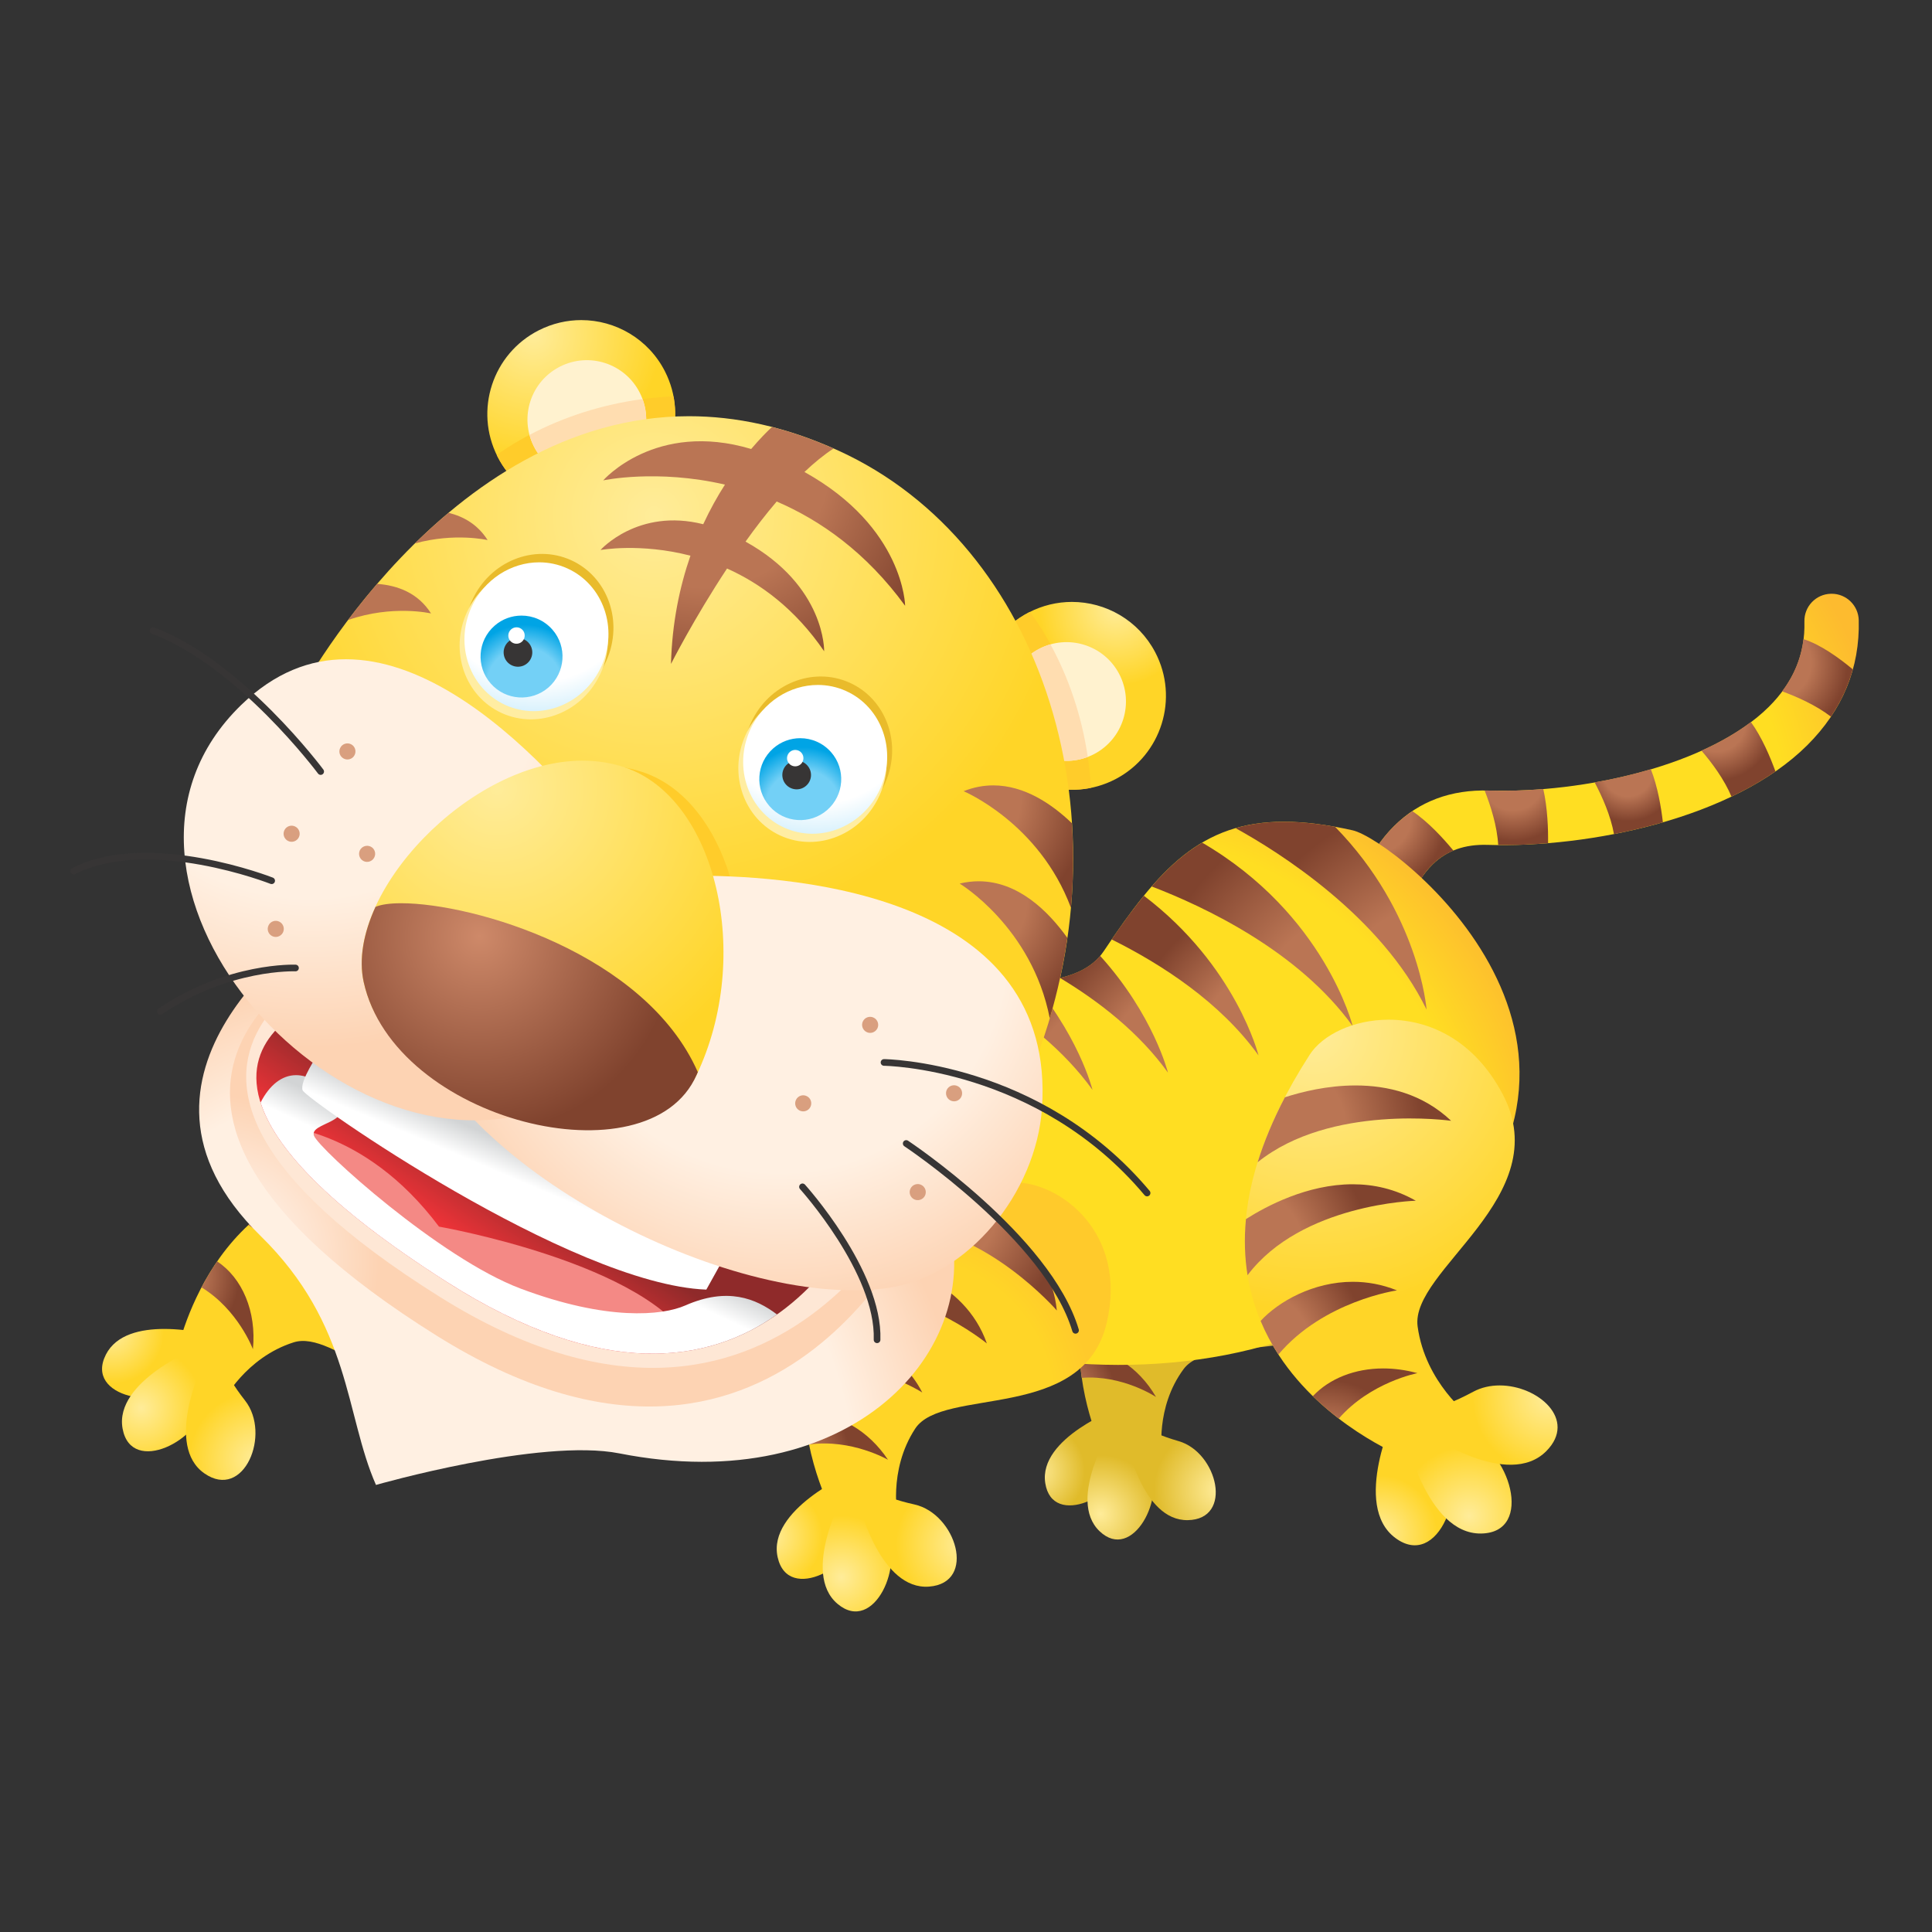 <?xml version="1.0" encoding="utf-8"?>
<svg viewBox="0 0 500 500" xmlns="http://www.w3.org/2000/svg">
  <rect x="0" y="0" width="500" height="500" fill="#333333" stroke="none"/>
  <defs>
    <radialGradient id="radialGradient7880" spreadMethod="pad" gradientTransform="matrix(12.616,-12.375,-12.375,-12.616,301.34,224.314)" gradientUnits="userSpaceOnUse" r="1" cy="0" cx="0">
      <stop id="stop7882" offset="0" style="stop-opacity:1;stop-color:#ffe284"/>
      <stop id="stop7884" offset="1" style="stop-opacity:1;stop-color:#e0bb2a"/>
    </radialGradient>
    <radialGradient id="radialGradient7900" spreadMethod="pad" gradientTransform="matrix(2.637,-2.586,-2.586,-2.637,282.038,198.783)" gradientUnits="userSpaceOnUse" r="1" cy="0" cx="0">
      <stop id="stop7902" offset="0" style="stop-opacity:1;stop-color:#ffec99"/>
      <stop id="stop7904" offset="1" style="stop-opacity:1;stop-color:#e0bb2a"/>
    </radialGradient>
    <radialGradient id="radialGradient7920" spreadMethod="pad" gradientTransform="matrix(3.156,-3.095,-3.095,-3.156,286.894,195.583)" gradientUnits="userSpaceOnUse" r="1" cy="0" cx="0">
      <stop id="stop7922" offset="0" style="stop-opacity:1;stop-color:#ffec99"/>
      <stop id="stop7924" offset="1" style="stop-opacity:1;stop-color:#e0bb2a"/>
    </radialGradient>
    <radialGradient id="radialGradient7940" spreadMethod="pad" gradientTransform="matrix(3.446,-3.38,-3.38,-3.446,295.74,197.411)" gradientUnits="userSpaceOnUse" r="1" cy="0" cx="0">
      <stop id="stop7942" offset="0" style="stop-opacity:1;stop-color:#ffec99"/>
      <stop id="stop7944" offset="1" style="stop-opacity:1;stop-color:#e0bb2a"/>
    </radialGradient>
    <radialGradient id="radialGradient7960" spreadMethod="pad" gradientTransform="matrix(6.968,-6.834,-6.834,-6.968,294.915,221.867)" gradientUnits="userSpaceOnUse" r="1" cy="0" cx="0">
      <stop id="stop7962" offset="0" style="stop-opacity:1;stop-color:#ba7554"/>
      <stop id="stop7964" offset="0.501" style="stop-opacity:1;stop-color:#ba7554"/>
      <stop id="stop7966" offset="1" style="stop-opacity:1;stop-color:#80432e"/>
    </radialGradient>
    <radialGradient id="radialGradient7982" spreadMethod="pad" gradientTransform="matrix(5.92,-5.807,-5.807,-5.92,288.194,217.769)" gradientUnits="userSpaceOnUse" r="1" cy="0" cx="0">
      <stop id="stop7984" offset="0" style="stop-opacity:1;stop-color:#ba7554"/>
      <stop id="stop7986" offset="0.501" style="stop-opacity:1;stop-color:#ba7554"/>
      <stop id="stop7988" offset="1" style="stop-opacity:1;stop-color:#80432e"/>
    </radialGradient>
    <radialGradient id="radialGradient8004" spreadMethod="pad" gradientTransform="matrix(5.053,-4.956,-4.956,-5.053,284.665,212.679)" gradientUnits="userSpaceOnUse" r="1" cy="0" cx="0">
      <stop id="stop8006" offset="0" style="stop-opacity:1;stop-color:#ba7554"/>
      <stop id="stop8008" offset="0.501" style="stop-opacity:1;stop-color:#ba7554"/>
      <stop id="stop8010" offset="1" style="stop-opacity:1;stop-color:#80432e"/>
    </radialGradient>
    <radialGradient id="radialGradient8026" spreadMethod="pad" gradientTransform="matrix(4.013,-3.936,-3.936,-4.013,282.476,204.138)" gradientUnits="userSpaceOnUse" r="1" cy="0" cx="0">
      <stop id="stop8028" offset="0" style="stop-opacity:1;stop-color:#ba7554"/>
      <stop id="stop8030" offset="0.501" style="stop-opacity:1;stop-color:#ba7554"/>
      <stop id="stop8032" offset="1" style="stop-opacity:1;stop-color:#80432e"/>
    </radialGradient>
    <radialGradient id="radialGradient8048" spreadMethod="pad" gradientTransform="matrix(28.695,24.898,24.898,-28.695,308.761,245.283)" gradientUnits="userSpaceOnUse" r="1" cy="0" cx="0">
      <stop id="stop8050" offset="0" style="stop-opacity:1;stop-color:#ffde22"/>
      <stop id="stop8052" offset="0.791" style="stop-opacity:1;stop-color:#ffde22"/>
      <stop id="stop8054" offset="1" style="stop-opacity:1;stop-color:#fdbb2f"/>
    </radialGradient>
    <radialGradient id="radialGradient8070" spreadMethod="pad" gradientTransform="matrix(4.066,3.528,3.528,-4.066,307.472,247.824)" gradientUnits="userSpaceOnUse" r="1" cy="0" cx="0">
      <stop id="stop8072" offset="0" style="stop-opacity:1;stop-color:#ba7554"/>
      <stop id="stop8074" offset="0.501" style="stop-opacity:1;stop-color:#ba7554"/>
      <stop id="stop8076" offset="1" style="stop-opacity:1;stop-color:#80432e"/>
    </radialGradient>
    <radialGradient id="radialGradient8092" spreadMethod="pad" gradientTransform="matrix(3.474,3.014,3.014,-3.474,317.834,250.643)" gradientUnits="userSpaceOnUse" r="1" cy="0" cx="0">
      <stop id="stop8094" offset="0" style="stop-opacity:1;stop-color:#ba7554"/>
      <stop id="stop8096" offset="0.501" style="stop-opacity:1;stop-color:#ba7554"/>
      <stop id="stop8098" offset="1" style="stop-opacity:1;stop-color:#80432e"/>
    </radialGradient>
    <radialGradient id="radialGradient8114" spreadMethod="pad" gradientTransform="matrix(2.802,2.431,2.431,-2.802,326.448,251.256)" gradientUnits="userSpaceOnUse" r="1" cy="0" cx="0">
      <stop id="stop8116" offset="0" style="stop-opacity:1;stop-color:#ba7554"/>
      <stop id="stop8118" offset="0.501" style="stop-opacity:1;stop-color:#ba7554"/>
      <stop id="stop8120" offset="1" style="stop-opacity:1;stop-color:#80432e"/>
    </radialGradient>
    <radialGradient id="radialGradient8136" spreadMethod="pad" gradientTransform="matrix(3.303,2.866,2.866,-3.303,333.078,254.948)" gradientUnits="userSpaceOnUse" r="1" cy="0" cx="0">
      <stop id="stop8138" offset="0" style="stop-opacity:1;stop-color:#ba7554"/>
      <stop id="stop8140" offset="0.501" style="stop-opacity:1;stop-color:#ba7554"/>
      <stop id="stop8142" offset="1" style="stop-opacity:1;stop-color:#80432e"/>
    </radialGradient>
    <radialGradient id="radialGradient8158" spreadMethod="pad" gradientTransform="matrix(4.148,3.599,3.599,-4.148,337.435,259.416)" gradientUnits="userSpaceOnUse" r="1" cy="0" cx="0">
      <stop id="stop8160" offset="0" style="stop-opacity:1;stop-color:#ba7554"/>
      <stop id="stop8162" offset="0.501" style="stop-opacity:1;stop-color:#ba7554"/>
      <stop id="stop8164" offset="1" style="stop-opacity:1;stop-color:#80432e"/>
    </radialGradient>
    <radialGradient id="radialGradient8180" spreadMethod="pad" gradientTransform="matrix(14.363,31.844,31.844,-14.363,287.188,219.008)" gradientUnits="userSpaceOnUse" r="1" cy="0" cx="0">
      <stop id="stop8182" offset="0" style="stop-opacity:1;stop-color:#ffde22"/>
      <stop id="stop8184" offset="0.791" style="stop-opacity:1;stop-color:#ffde22"/>
      <stop id="stop8186" offset="1" style="stop-opacity:1;stop-color:#fdbb2f"/>
    </radialGradient>
    <radialGradient id="radialGradient8202" spreadMethod="pad" gradientTransform="matrix(13.118,5.684,5.684,-13.118,272.111,203.589)" gradientUnits="userSpaceOnUse" r="1" cy="0" cx="0">
      <stop id="stop8204" offset="0" style="stop-opacity:1;stop-color:#ffd527"/>
      <stop id="stop8206" offset="0.791" style="stop-opacity:1;stop-color:#ffd527"/>
      <stop id="stop8208" offset="1" style="stop-opacity:1;stop-color:#ffca2b"/>
    </radialGradient>
    <radialGradient id="radialGradient8224" spreadMethod="pad" gradientTransform="matrix(2.927,-2.537,-2.537,-2.927,262.17,193.877)" gradientUnits="userSpaceOnUse" r="1" cy="0" cx="0">
      <stop id="stop8226" offset="0" style="stop-opacity:1;stop-color:#ffec99"/>
      <stop id="stop8228" offset="1" style="stop-opacity:1;stop-color:#ffd527"/>
    </radialGradient>
    <radialGradient id="radialGradient8244" spreadMethod="pad" gradientTransform="matrix(3.503,-3.037,-3.037,-3.503,267.46,190.845)" gradientUnits="userSpaceOnUse" r="1" cy="0" cx="0">
      <stop id="stop8246" offset="0" style="stop-opacity:1;stop-color:#ffec99"/>
      <stop id="stop8248" offset="1" style="stop-opacity:1;stop-color:#ffd527"/>
    </radialGradient>
    <radialGradient id="radialGradient8264" spreadMethod="pad" gradientTransform="matrix(3.824,-3.315,-3.315,-3.824,276.6,193.325)" gradientUnits="userSpaceOnUse" r="1" cy="0" cx="0">
      <stop id="stop8266" offset="0" style="stop-opacity:1;stop-color:#ffec99"/>
      <stop id="stop8268" offset="1" style="stop-opacity:1;stop-color:#ffd527"/>
    </radialGradient>
    <radialGradient id="radialGradient8284" spreadMethod="pad" gradientTransform="matrix(7.73,-6.701,-6.701,-7.73,274.159,218.861)" gradientUnits="userSpaceOnUse" r="1" cy="0" cx="0">
      <stop id="stop8286" offset="0" style="stop-opacity:1;stop-color:#ba7554"/>
      <stop id="stop8288" offset="0.501" style="stop-opacity:1;stop-color:#ba7554"/>
      <stop id="stop8290" offset="1" style="stop-opacity:1;stop-color:#80432e"/>
    </radialGradient>
    <radialGradient id="radialGradient8306" spreadMethod="pad" gradientTransform="matrix(6.57,-5.696,-5.696,-6.57,267.39,214.141)" gradientUnits="userSpaceOnUse" r="1" cy="0" cx="0">
      <stop id="stop8308" offset="0" style="stop-opacity:1;stop-color:#ba7554"/>
      <stop id="stop8310" offset="0.501" style="stop-opacity:1;stop-color:#ba7554"/>
      <stop id="stop8312" offset="1" style="stop-opacity:1;stop-color:#80432e"/>
    </radialGradient>
    <radialGradient id="radialGradient8328" spreadMethod="pad" gradientTransform="matrix(5.607,-4.86,-4.86,-5.607,264.025,208.586)" gradientUnits="userSpaceOnUse" r="1" cy="0" cx="0">
      <stop id="stop8330" offset="0" style="stop-opacity:1;stop-color:#ba7554"/>
      <stop id="stop8332" offset="0.501" style="stop-opacity:1;stop-color:#ba7554"/>
      <stop id="stop8334" offset="1" style="stop-opacity:1;stop-color:#80432e"/>
    </radialGradient>
    <radialGradient id="radialGradient8350" spreadMethod="pad" gradientTransform="matrix(4.452,-3.859,-3.859,-4.452,262.285,199.507)" gradientUnits="userSpaceOnUse" r="1" cy="0" cx="0">
      <stop id="stop8352" offset="0" style="stop-opacity:1;stop-color:#ba7554"/>
      <stop id="stop8354" offset="0.501" style="stop-opacity:1;stop-color:#ba7554"/>
      <stop id="stop8356" offset="1" style="stop-opacity:1;stop-color:#80432e"/>
    </radialGradient>
    <radialGradient id="radialGradient8372" spreadMethod="pad" gradientTransform="matrix(13.754,-3.912,-3.912,-13.754,227.426,210.363)" gradientUnits="userSpaceOnUse" r="1" cy="0" cx="0">
      <stop id="stop8374" offset="0" style="stop-opacity:1;stop-color:#ffd527"/>
      <stop id="stop8376" offset="0.791" style="stop-opacity:1;stop-color:#ffd527"/>
      <stop id="stop8378" offset="1" style="stop-opacity:1;stop-color:#fdbb2f"/>
    </radialGradient>
    <radialGradient id="radialGradient8394" spreadMethod="pad" gradientTransform="matrix(0.657,-3.817,-3.817,-0.657,212.784,209.226)" gradientUnits="userSpaceOnUse" r="1" cy="0" cx="0">
      <stop id="stop8396" offset="0" style="stop-opacity:1;stop-color:#ffec99"/>
      <stop id="stop8398" offset="1" style="stop-opacity:1;stop-color:#ffd527"/>
    </radialGradient>
    <radialGradient id="radialGradient8414" spreadMethod="pad" gradientTransform="matrix(0.786,-4.568,-4.568,-0.786,214.954,203.529)" gradientUnits="userSpaceOnUse" r="1" cy="0" cx="0">
      <stop id="stop8416" offset="0" style="stop-opacity:1;stop-color:#ffec99"/>
      <stop id="stop8418" offset="1" style="stop-opacity:1;stop-color:#ffd527"/>
    </radialGradient>
    <radialGradient id="radialGradient8434" spreadMethod="pad" gradientTransform="matrix(0.858,-4.987,-4.987,-0.858,223.594,199.659)" gradientUnits="userSpaceOnUse" r="1" cy="0" cx="0">
      <stop id="stop8436" offset="0" style="stop-opacity:1;stop-color:#ffec99"/>
      <stop id="stop8438" offset="1" style="stop-opacity:1;stop-color:#ffd527"/>
    </radialGradient>
    <radialGradient id="radialGradient8454" spreadMethod="pad" gradientTransform="matrix(1.736,-10.085,-10.085,-1.736,237.887,220.963)" gradientUnits="userSpaceOnUse" r="1" cy="0" cx="0">
      <stop id="stop8456" offset="0" style="stop-opacity:1;stop-color:#ba7554"/>
      <stop id="stop8458" offset="0.501" style="stop-opacity:1;stop-color:#ba7554"/>
      <stop id="stop8460" offset="1" style="stop-opacity:1;stop-color:#80432e"/>
    </radialGradient>
    <radialGradient id="radialGradient8476" spreadMethod="pad" gradientTransform="matrix(1.475,-8.568,-8.568,-1.475,229.658,221.597)" gradientUnits="userSpaceOnUse" r="1" cy="0" cx="0">
      <stop id="stop8478" offset="0" style="stop-opacity:1;stop-color:#ba7554"/>
      <stop id="stop8480" offset="0.501" style="stop-opacity:1;stop-color:#ba7554"/>
      <stop id="stop8482" offset="1" style="stop-opacity:1;stop-color:#80432e"/>
    </radialGradient>
    <radialGradient id="radialGradient8498" spreadMethod="pad" gradientTransform="matrix(1.259,-7.313,-7.313,-1.259,223.538,219.433)" gradientUnits="userSpaceOnUse" r="1" cy="0" cx="0">
      <stop id="stop8500" offset="0" style="stop-opacity:1;stop-color:#ba7554"/>
      <stop id="stop8502" offset="0.501" style="stop-opacity:1;stop-color:#ba7554"/>
      <stop id="stop8504" offset="1" style="stop-opacity:1;stop-color:#80432e"/>
    </radialGradient>
    <radialGradient id="radialGradient8520" spreadMethod="pad" gradientTransform="matrix(0.999,-5.806,-5.806,-0.999,216.439,213.51)" gradientUnits="userSpaceOnUse" r="1" cy="0" cx="0">
      <stop id="stop8522" offset="0" style="stop-opacity:1;stop-color:#ba7554"/>
      <stop id="stop8524" offset="0.501" style="stop-opacity:1;stop-color:#ba7554"/>
      <stop id="stop8526" offset="1" style="stop-opacity:1;stop-color:#80432e"/>
    </radialGradient>
    <radialGradient id="radialGradient8542" spreadMethod="pad" gradientTransform="matrix(6.552,14.526,14.526,-6.552,306.629,232.74)" gradientUnits="userSpaceOnUse" r="1" cy="0" cx="0">
      <stop id="stop8544" offset="0" style="stop-opacity:1;stop-color:#ba7554"/>
      <stop id="stop8546" offset="0.501" style="stop-opacity:1;stop-color:#ba7554"/>
      <stop id="stop8548" offset="1" style="stop-opacity:1;stop-color:#80432e"/>
    </radialGradient>
    <radialGradient id="radialGradient8564" spreadMethod="pad" gradientTransform="matrix(4.215,9.346,9.346,-4.215,299.627,231.109)" gradientUnits="userSpaceOnUse" r="1" cy="0" cx="0">
      <stop id="stop8566" offset="0" style="stop-opacity:1;stop-color:#ba7554"/>
      <stop id="stop8568" offset="0.501" style="stop-opacity:1;stop-color:#ba7554"/>
      <stop id="stop8570" offset="1" style="stop-opacity:1;stop-color:#80432e"/>
    </radialGradient>
    <radialGradient id="radialGradient8586" spreadMethod="pad" gradientTransform="matrix(4.217,9.35,9.35,-4.217,292.871,229.822)" gradientUnits="userSpaceOnUse" r="1" cy="0" cx="0">
      <stop id="stop8588" offset="0" style="stop-opacity:1;stop-color:#ba7554"/>
      <stop id="stop8590" offset="0.501" style="stop-opacity:1;stop-color:#ba7554"/>
      <stop id="stop8592" offset="1" style="stop-opacity:1;stop-color:#80432e"/>
    </radialGradient>
    <radialGradient id="radialGradient8608" spreadMethod="pad" gradientTransform="matrix(4.217,9.349,9.349,-4.217,287.214,228.53)" gradientUnits="userSpaceOnUse" r="1" cy="0" cx="0">
      <stop id="stop8610" offset="0" style="stop-opacity:1;stop-color:#ba7554"/>
      <stop id="stop8612" offset="0.501" style="stop-opacity:1;stop-color:#ba7554"/>
      <stop id="stop8614" offset="1" style="stop-opacity:1;stop-color:#80432e"/>
    </radialGradient>
    <radialGradient id="radialGradient8630" spreadMethod="pad" gradientTransform="matrix(40.794,0,0,-40.794,236.321,196.275)" gradientUnits="userSpaceOnUse" r="1" cy="0" cx="0">
      <stop id="stop8632" offset="0" style="stop-opacity:1;stop-color:#fff0e2"/>
      <stop id="stop8634" offset="0.791" style="stop-opacity:1;stop-color:#fff0e2"/>
      <stop id="stop8636" offset="1" style="stop-opacity:1;stop-color:#fdd3b3"/>
    </radialGradient>
    <radialGradient id="radialGradient8652" spreadMethod="pad" gradientTransform="matrix(12.408,0,0,-12.408,220.392,214.592)" gradientUnits="userSpaceOnUse" r="1" cy="0" cx="0">
      <stop id="stop8654" offset="0" style="stop-opacity:1;stop-color:#ffffff"/>
      <stop id="stop8656" offset="1" style="stop-opacity:1;stop-color:#fdd3b3"/>
    </radialGradient>
    <radialGradient id="radialGradient8672" spreadMethod="pad" gradientTransform="matrix(6.26,13.88,13.88,-6.26,312.191,233.624)" gradientUnits="userSpaceOnUse" r="1" cy="0" cx="0">
      <stop id="stop8674" offset="0" style="stop-opacity:1;stop-color:#ba7554"/>
      <stop id="stop8676" offset="0.501" style="stop-opacity:1;stop-color:#ba7554"/>
      <stop id="stop8678" offset="1" style="stop-opacity:1;stop-color:#80432e"/>
    </radialGradient>
    <clipPath id="clipPath8686" clipPathUnits="userSpaceOnUse">
      <path id="path8688" d="m 0,595.276 841.89,0 L 841.89,0 0,0 0,595.276 Z"/>
    </clipPath>
    <radialGradient id="radialGradient8706" spreadMethod="pad" gradientTransform="matrix(5.818,0,0,-5.818,288.077,263.526)" gradientUnits="userSpaceOnUse" r="1" cy="0" cx="0">
      <stop id="stop8708" offset="0" style="stop-opacity:1;stop-color:#ffec99"/>
      <stop id="stop8710" offset="1" style="stop-opacity:1;stop-color:#ffd527"/>
    </radialGradient>
    <clipPath id="clipPath8718" clipPathUnits="userSpaceOnUse">
      <path id="path8720" d="m 0,595.276 841.89,0 L 841.89,0 0,0 0,595.276 Z"/>
    </clipPath>
    <radialGradient id="radialGradient8746" spreadMethod="pad" gradientTransform="matrix(9.601,0,0,-9.601,244.372,284.005)" gradientUnits="userSpaceOnUse" r="1" cy="0" cx="0">
      <stop id="stop8748" offset="0" style="stop-opacity:1;stop-color:#ffec99"/>
      <stop id="stop8750" offset="1" style="stop-opacity:1;stop-color:#ffd527"/>
    </radialGradient>
    <clipPath id="clipPath8758" clipPathUnits="userSpaceOnUse">
      <path id="path8760" d="m 0,595.276 841.89,0 L 841.89,0 0,0 0,595.276 Z"/>
    </clipPath>
    <radialGradient id="radialGradient8786" spreadMethod="pad" gradientTransform="matrix(31.52,0,0,-31.52,253.439,270.4)" gradientUnits="userSpaceOnUse" r="1" cy="0" cx="0">
      <stop id="stop8788" offset="0" style="stop-opacity:1;stop-color:#ffec99"/>
      <stop id="stop8790" offset="1" style="stop-opacity:1;stop-color:#ffd527"/>
    </radialGradient>
    <clipPath id="clipPath8798" clipPathUnits="userSpaceOnUse">
      <path id="path8800" d="m 0,595.276 841.89,0 L 841.89,0 0,0 0,595.276 Z"/>
    </clipPath>
    <linearGradient id="linearGradient8822" spreadMethod="pad" gradientTransform="matrix(3.649,5.365,5.365,-3.649,240.414,215.154)" gradientUnits="userSpaceOnUse" y2="0" x2="1" y1="0" x1="0">
      <stop id="stop8824" offset="0" style="stop-opacity:1;stop-color:#ee3338"/>
      <stop id="stop8826" offset="1" style="stop-opacity:1;stop-color:#8f2a2a"/>
    </linearGradient>
    <clipPath id="clipPath8834" clipPathUnits="userSpaceOnUse">
      <path id="path8836" d="m 0,595.276 841.89,0 L 841.89,0 0,0 0,595.276 Z"/>
    </clipPath>
    <linearGradient id="linearGradient8854" spreadMethod="pad" gradientTransform="matrix(1.638,3.528,3.528,-1.638,242.22,216.232)" gradientUnits="userSpaceOnUse" y2="0" x2="1" y1="0" x1="0">
      <stop id="stop8856" offset="0" style="stop-opacity:1;stop-color:#ffffff"/>
      <stop id="stop8858" offset="0.382" style="stop-opacity:1;stop-color:#ffffff"/>
      <stop id="stop8860" offset="1" style="stop-opacity:1;stop-color:#d2d4d5"/>
    </linearGradient>
    <linearGradient id="linearGradient8876" spreadMethod="pad" gradientTransform="matrix(1.455,3.437,3.437,-1.455,242.156,219.497)" gradientUnits="userSpaceOnUse" y2="0" x2="1" y1="0" x1="0">
      <stop id="stop8878" offset="0" style="stop-opacity:1;stop-color:#ffffff"/>
      <stop id="stop8880" offset="0.382" style="stop-opacity:1;stop-color:#ffffff"/>
      <stop id="stop8882" offset="1" style="stop-opacity:1;stop-color:#d2d4d5"/>
    </linearGradient>
    <radialGradient id="radialGradient8898" spreadMethod="pad" gradientTransform="matrix(27.926,0,0,-27.926,262.815,238.314)" gradientUnits="userSpaceOnUse" r="1" cy="0" cx="0">
      <stop id="stop8900" offset="0" style="stop-opacity:1;stop-color:#fff0e2"/>
      <stop id="stop8902" offset="0.612" style="stop-opacity:1;stop-color:#fff0e2"/>
      <stop id="stop8904" offset="1" style="stop-opacity:1;stop-color:#fdd3b3"/>
    </radialGradient>
    <radialGradient id="radialGradient8920" spreadMethod="pad" gradientTransform="matrix(28.908,0,0,-28.908,227.661,259.494)" gradientUnits="userSpaceOnUse" r="1" cy="0" cx="0">
      <stop id="stop8922" offset="0" style="stop-opacity:1;stop-color:#fff0e2"/>
      <stop id="stop8924" offset="0.612" style="stop-opacity:1;stop-color:#fff0e2"/>
      <stop id="stop8926" offset="1" style="stop-opacity:1;stop-color:#fdd3b3"/>
    </radialGradient>
    <radialGradient id="radialGradient8942" spreadMethod="pad" gradientTransform="matrix(22.898,0,0,-22.898,241.635,249.985)" gradientUnits="userSpaceOnUse" r="1" cy="0" cx="0">
      <stop id="stop8944" offset="0" style="stop-opacity:1;stop-color:#ffec99"/>
      <stop id="stop8946" offset="1" style="stop-opacity:1;stop-color:#ffd527"/>
    </radialGradient>
    <radialGradient id="radialGradient8962" spreadMethod="pad" gradientTransform="matrix(14.753,0,0,-14.753,240.338,238.892)" gradientUnits="userSpaceOnUse" r="1" cy="0" cx="0">
      <stop id="stop8964" offset="0" style="stop-opacity:1;stop-color:#ce8969"/>
      <stop id="stop8966" offset="1" style="stop-opacity:1;stop-color:#80432e"/>
    </radialGradient>
    <clipPath id="clipPath8974" clipPathUnits="userSpaceOnUse">
      <path id="path8976" d="m 0,595.276 841.89,0 L 841.89,0 0,0 0,595.276 Z"/>
    </clipPath>
    <radialGradient id="radialGradient9054" spreadMethod="pad" gradientTransform="matrix(6.789,-10.682,-10.739,-6.459,265.404,256.463)" gradientUnits="userSpaceOnUse" r="1" cy="0" cx="0">
      <stop id="stop9056" offset="0" style="stop-opacity:1;stop-color:#ffffff"/>
      <stop id="stop9058" offset="0.006" style="stop-opacity:1;stop-color:#ffffff"/>
      <stop id="stop9060" offset="0.611" style="stop-opacity:1;stop-color:#ffffff"/>
      <stop id="stop9062" offset="1" style="stop-opacity:1;stop-color:#aee2fa"/>
    </radialGradient>
    <radialGradient id="radialGradient9078" spreadMethod="pad" gradientTransform="matrix(3.002,-3.438,-3.438,-3.002,264.603,248.523)" gradientUnits="userSpaceOnUse" r="1" cy="0" cx="0">
      <stop id="stop9080" offset="0" style="stop-opacity:1;stop-color:#73d0f6"/>
      <stop id="stop9082" offset="0.62" style="stop-opacity:1;stop-color:#73d0f6"/>
      <stop id="stop9084" offset="1" style="stop-opacity:1;stop-color:#00a4e5"/>
    </radialGradient>
    <clipPath id="clipPath9092" clipPathUnits="userSpaceOnUse">
      <path id="path9094" d="m 0,595.276 841.89,0 L 841.89,0 0,0 0,595.276 Z"/>
    </clipPath>
    <radialGradient id="radialGradient9124" spreadMethod="pad" gradientTransform="matrix(6.789,-10.682,-10.738,-6.459,244.5,265.654)" gradientUnits="userSpaceOnUse" r="1" cy="0" cx="0">
      <stop id="stop9126" offset="0" style="stop-opacity:1;stop-color:#ffffff"/>
      <stop id="stop9128" offset="0.006" style="stop-opacity:1;stop-color:#ffffff"/>
      <stop id="stop9130" offset="0.611" style="stop-opacity:1;stop-color:#ffffff"/>
      <stop id="stop9132" offset="1" style="stop-opacity:1;stop-color:#aee2fa"/>
    </radialGradient>
    <radialGradient id="radialGradient9148" spreadMethod="pad" gradientTransform="matrix(2.999,-3.435,-3.435,-2.999,243.702,257.713)" gradientUnits="userSpaceOnUse" r="1" cy="0" cx="0">
      <stop id="stop9150" offset="0" style="stop-opacity:1;stop-color:#73d0f6"/>
      <stop id="stop9152" offset="0.62" style="stop-opacity:1;stop-color:#73d0f6"/>
      <stop id="stop9154" offset="1" style="stop-opacity:1;stop-color:#00a4e5"/>
    </radialGradient>
    <clipPath id="clipPath9162" clipPathUnits="userSpaceOnUse">
      <path id="path9164" d="m 0,595.276 841.89,0 L 841.89,0 0,0 0,595.276 Z"/>
    </clipPath>
    <radialGradient id="radialGradient9186" spreadMethod="pad" gradientTransform="matrix(10.248,0,0,-10.248,275.804,249.368)" gradientUnits="userSpaceOnUse" r="1" cy="0" cx="0">
      <stop id="stop9188" offset="0" style="stop-opacity:1;stop-color:#ba7554"/>
      <stop id="stop9190" offset="0.501" style="stop-opacity:1;stop-color:#ba7554"/>
      <stop id="stop9192" offset="1" style="stop-opacity:1;stop-color:#80432e"/>
    </radialGradient>
    <clipPath id="clipPath9200" clipPathUnits="userSpaceOnUse">
      <path id="path9202" d="m 0,595.276 841.89,0 L 841.89,0 0,0 0,595.276 Z"/>
    </clipPath>
    <radialGradient id="radialGradient9224" spreadMethod="pad" gradientTransform="matrix(9.866,0,0,-9.866,276.439,241.648)" gradientUnits="userSpaceOnUse" r="1" cy="0" cx="0">
      <stop id="stop9226" offset="0" style="stop-opacity:1;stop-color:#ba7554"/>
      <stop id="stop9228" offset="0.501" style="stop-opacity:1;stop-color:#ba7554"/>
      <stop id="stop9230" offset="1" style="stop-opacity:1;stop-color:#80432e"/>
    </radialGradient>
    <radialGradient id="radialGradient9246" spreadMethod="pad" gradientTransform="matrix(20.932,0,0,-20.932,302.913,231.717)" gradientUnits="userSpaceOnUse" r="1" cy="0" cx="0">
      <stop id="stop9248" offset="0" style="stop-opacity:1;stop-color:#ffec99"/>
      <stop id="stop9250" offset="1" style="stop-opacity:1;stop-color:#ffd527"/>
    </radialGradient>
    <radialGradient id="radialGradient9266" spreadMethod="pad" gradientTransform="matrix(4.376,0,0,-4.376,307.768,194.115)" gradientUnits="userSpaceOnUse" r="1" cy="0" cx="0">
      <stop id="stop9268" offset="0" style="stop-opacity:1;stop-color:#ffec99"/>
      <stop id="stop9270" offset="1" style="stop-opacity:1;stop-color:#ffd527"/>
    </radialGradient>
    <radialGradient id="radialGradient9286" spreadMethod="pad" gradientTransform="matrix(5.238,0,0,-5.238,314.527,195.439)" gradientUnits="userSpaceOnUse" r="1" cy="0" cx="0">
      <stop id="stop9288" offset="0" style="stop-opacity:1;stop-color:#ffec99"/>
      <stop id="stop9290" offset="1" style="stop-opacity:1;stop-color:#ffd527"/>
    </radialGradient>
    <radialGradient id="radialGradient9306" spreadMethod="pad" gradientTransform="matrix(5.716,0,0,-5.716,320.492,204.319)" gradientUnits="userSpaceOnUse" r="1" cy="0" cx="0">
      <stop id="stop9308" offset="0" style="stop-opacity:1;stop-color:#ffec99"/>
      <stop id="stop9310" offset="1" style="stop-opacity:1;stop-color:#ffd527"/>
    </radialGradient>
    <radialGradient id="radialGradient9326" spreadMethod="pad" gradientTransform="matrix(11.562,0,0,-11.562,299.509,224.314)" gradientUnits="userSpaceOnUse" r="1" cy="0" cx="0">
      <stop id="stop9328" offset="0" style="stop-opacity:1;stop-color:#ba7554"/>
      <stop id="stop9330" offset="0.501" style="stop-opacity:1;stop-color:#ba7554"/>
      <stop id="stop9332" offset="1" style="stop-opacity:1;stop-color:#80432e"/>
    </radialGradient>
    <radialGradient id="radialGradient9348" spreadMethod="pad" gradientTransform="matrix(9.824,0,0,-9.824,297.228,215.275)" gradientUnits="userSpaceOnUse" r="1" cy="0" cx="0">
      <stop id="stop9350" offset="0" style="stop-opacity:1;stop-color:#ba7554"/>
      <stop id="stop9352" offset="0.501" style="stop-opacity:1;stop-color:#ba7554"/>
      <stop id="stop9354" offset="1" style="stop-opacity:1;stop-color:#80432e"/>
    </radialGradient>
    <radialGradient id="radialGradient9370" spreadMethod="pad" gradientTransform="matrix(8.385,0,0,-8.385,298.463,208.046)" gradientUnits="userSpaceOnUse" r="1" cy="0" cx="0">
      <stop id="stop9372" offset="0" style="stop-opacity:1;stop-color:#ba7554"/>
      <stop id="stop9374" offset="0.501" style="stop-opacity:1;stop-color:#ba7554"/>
      <stop id="stop9376" offset="1" style="stop-opacity:1;stop-color:#80432e"/>
    </radialGradient>
    <radialGradient id="radialGradient9392" spreadMethod="pad" gradientTransform="matrix(6.655,0,0,-6.655,303.697,199.007)" gradientUnits="userSpaceOnUse" r="1" cy="0" cx="0">
      <stop id="stop9394" offset="0" style="stop-opacity:1;stop-color:#ba7554"/>
      <stop id="stop9396" offset="0.501" style="stop-opacity:1;stop-color:#ba7554"/>
      <stop id="stop9398" offset="1" style="stop-opacity:1;stop-color:#80432e"/>
    </radialGradient>
    <radialGradient id="radialGradient9414" spreadMethod="pad" gradientTransform="matrix(18.68,0,0,-18.68,257.188,274.438)" gradientUnits="userSpaceOnUse" r="1" cy="0" cx="0">
      <stop id="stop9416" offset="0" style="stop-opacity:1;stop-color:#ba7554"/>
      <stop id="stop9418" offset="0.501" style="stop-opacity:1;stop-color:#ba7554"/>
      <stop id="stop9420" offset="1" style="stop-opacity:1;stop-color:#80432e"/>
    </radialGradient>
  </defs>
  <g transform="matrix(1, 0, 0, 1, 1.418, -3.6)">
    <g id="g7868" transform="matrix(3.451, 0, 0, -3.451, -706.684, 1070.383)" style="">
      <g id="g7870">
        <g id="g7876">
          <g id="g7878">
            <path id="path7886" style="fill:url(#radialGradient7880);stroke:none" d="m 300.294,223.53 c -21.684,-4.925 -13.455,-22.644 -13.455,-22.644 l 0,0 4.672,-0.778 c 0,0 -0.529,3.459 1.625,6.355 l 0,0 c 2.158,2.894 12.023,-0.326 14.14,6.709 l 0,0 c 1.953,6.495 -2.948,10.441 -6.209,10.441 l 0,0 c -0.27,0 -0.53,-0.028 -0.773,-0.083"/>
          </g>
        </g>
      </g>
    </g>
    <g id="g7888" transform="matrix(3.451, 0, 0, -3.451, -706.684, 1070.383)" style="">
      <g id="g7890">
        <g id="g7896">
          <g id="g7898">
            <path id="path7906" style="fill:url(#radialGradient7900);stroke:none" d="m 282.753,197.898 c 0.529,-3.412 5.63,-0.965 5.969,1.755 l 0,0 c 0.335,2.721 1.065,3.274 1.065,3.274 l 0,0 -1.491,0.629 c 0,0 -6.074,-2.241 -5.543,-5.658"/>
          </g>
        </g>
      </g>
    </g>
    <g id="g7908" transform="matrix(3.451, 0, 0, -3.451, -706.684, 1070.383)" style="">
      <g id="g7910">
        <g id="g7916">
          <g id="g7918">
            <path id="path7926" style="fill:url(#radialGradient7920);stroke:none" d="m 287.794,202.159 c 0,0 -3.465,-5.467 -0.975,-7.86 l 0,0 c 2.497,-2.392 5.064,2.652 3.679,5.019 l 0,0 c -1.386,2.364 -1.14,3.247 -1.14,3.247 l 0,0 -1.564,-0.406 z"/>
          </g>
        </g>
      </g>
    </g>
    <g id="g7928" transform="matrix(3.451, 0, 0, -3.451, -706.684, 1070.383)" style="">
      <g id="g7930">
        <g id="g7936">
          <g id="g7938">
            <path id="path7946" style="fill:url(#radialGradient7940);stroke:none" d="m 288.829,201.17 c 0,0 1.148,-6.1 4.607,-6.047 l 0,0 c 3.454,0.055 2.243,5.087 -0.685,5.927 l 0,0 c -2.634,0.76 -3.096,1.507 -3.096,1.507 l 0,0 -0.826,-1.387 z"/>
          </g>
        </g>
      </g>
    </g>
    <g id="g7948" transform="matrix(3.451, 0, 0, -3.451, -706.684, 1070.383)" style="">
      <g id="g7950">
        <g id="g7956">
          <g id="g7958">
            <path id="path7968" style="fill:url(#radialGradient7960);stroke:none" d="m 293.189,220.979 c 5.887,-0.577 10.583,-6.703 10.583,-6.703 l 0,0 c -0.177,4.719 -4.385,7.393 -6.475,8.431 l 0,0 c -1.555,-0.504 -2.914,-1.085 -4.108,-1.728"/>
          </g>
        </g>
      </g>
    </g>
    <g id="g7970" transform="matrix(3.451, 0, 0, -3.451, -706.684, 1070.383)" style="">
      <g id="g7972">
        <g id="g7978">
          <g id="g7980">
            <path id="path7990" style="fill:url(#radialGradient7982);stroke:none" d="m 287.725,216.319 c 5.615,0.837 10.903,-4.092 10.903,-4.092 l 0,0 c -1.326,4.689 -6.304,6.238 -8.494,6.701 l 0,0 c -0.973,-0.826 -1.769,-1.701 -2.409,-2.609"/>
          </g>
        </g>
      </g>
    </g>
    <g id="g7992" transform="matrix(3.451, 0, 0, -3.451, -706.684, 1070.383)" style="">
      <g id="g7994">
        <g id="g8000">
          <g id="g8002">
            <path id="path8012" style="fill:url(#radialGradient8004);stroke:none" d="m 286.286,213.672 c -0.304,-0.766 -0.529,-1.538 -0.684,-2.305 l 0,0 c 4.427,0.418 8.2,-2.357 8.2,-2.357 l 0,0 c -1.478,3.392 -4.947,4.669 -7.221,4.669 l 0,0 c -0.101,0 -0.199,-0.002 -0.295,-0.007"/>
          </g>
        </g>
      </g>
    </g>
    <g id="g8014" transform="matrix(3.451, 0, 0, -3.451, -706.684, 1070.383)" style="">
      <g id="g8016">
        <g id="g8022">
          <g id="g8024">
            <path id="path8034" style="fill:url(#radialGradient8026);stroke:none" d="m 285.311,207.959 c 0.019,-0.757 0.082,-1.486 0.18,-2.164 l 0,0 c 3.05,0.241 5.567,-1.435 5.567,-1.435 l 0,0 c -1.324,2.282 -3.471,3.603 -5.558,3.603 l 0,0 c -0.063,0 -0.126,-0.001 -0.189,-0.004"/>
          </g>
        </g>
      </g>
    </g>
    <g id="g8036" transform="matrix(3.451, 0, 0, -3.451, -706.684, 1070.383)" style="">
      <g id="g8038">
        <g id="g8044">
          <g id="g8046">
            <path id="path8056" style="fill:url(#radialGradient8048);stroke:none" d="m 341.667,264.595 c -1.125,-0.027 -2.015,-0.963 -1.984,-2.089 l 0,0 c 0.063,-2.449 -0.809,-4.536 -2.665,-6.386 l 0,0 c -4.438,-4.41 -13.908,-6.501 -20.972,-6.283 l 0,0 c -2.859,0.088 -5.26,-0.805 -7.126,-2.656 l 0,0 c -4.023,-3.979 -3.931,-11.02 -3.924,-11.318 l 0,0 c 0.021,-1.123 0.952,-2.015 2.073,-1.994 l 0,0 c 1.124,0.021 2.021,0.947 2.002,2.071 l 0,0 c 0,0.057 -0.056,5.613 2.722,8.351 l 0,0 c 1.059,1.042 2.408,1.525 4.124,1.473 l 0,0 c 7.694,-0.239 18.476,1.997 23.975,7.468 l 0,0 c 2.655,2.643 3.957,5.798 3.865,9.38 l 0,0 c -0.027,1.106 -0.932,1.984 -2.032,1.984 l 0,0 c -0.019,0 -0.039,0 -0.058,-10e-4"/>
          </g>
        </g>
      </g>
    </g>
    <g id="g8058" transform="matrix(3.451, 0, 0, -3.451, -706.684, 1070.383)" style="">
      <g id="g8060">
        <g id="g8066">
          <g id="g8068">
            <path id="path8078" style="fill:url(#radialGradient8070);stroke:none" d="m 308.92,247.181 c -0.63,-0.622 -1.149,-1.323 -1.592,-2.056 l 0,0 c 1.032,-0.566 2.331,-1.391 3.313,-2.39 l 0,0 c 0.314,0.571 0.69,1.104 1.152,1.556 l 0,0 c 0.462,0.457 0.986,0.8 1.566,1.044 l 0,0 c -0.738,0.896 -1.874,2.142 -3.075,2.955 l 0,0 c -0.482,-0.322 -0.94,-0.687 -1.364,-1.109"/>
          </g>
        </g>
      </g>
    </g>
    <g id="g8080" transform="matrix(3.451, 0, 0, -3.451, -706.684, 1070.383)" style="">
      <g id="g8082">
        <g id="g8088">
          <g id="g8090">
            <path id="path8100" style="fill:url(#radialGradient8092);stroke:none" d="m 316.046,249.837 c -0.119,0.004 -0.231,-0.004 -0.342,-0.004 l 0,0 c 0.452,-1.144 0.936,-2.663 1.016,-4.083 l 0,0 c 1.195,-0.013 2.449,0.033 3.739,0.141 l 0,0 c 0.015,1.011 -0.035,2.626 -0.359,4.058 l 0,0 c -1.399,-0.112 -2.77,-0.154 -4.054,-0.112"/>
          </g>
        </g>
      </g>
    </g>
    <g id="g8102" transform="matrix(3.451, 0, 0, -3.451, -706.684, 1070.383)" style="">
      <g id="g8104">
        <g id="g8110">
          <g id="g8112">
            <path id="path8122" style="fill:url(#radialGradient8114);stroke:none" d="m 323.954,250.45 c 0.567,-1.072 1.201,-2.497 1.447,-3.876 l 0,0 c 1.23,0.238 2.458,0.534 3.669,0.88 l 0,0 c -0.127,1.105 -0.388,2.678 -0.904,3.982 l 0,0 c -1.369,-0.404 -2.785,-0.733 -4.212,-0.986"/>
          </g>
        </g>
      </g>
    </g>
    <g id="g8124" transform="matrix(3.451, 0, 0, -3.451, -706.684, 1070.383)" style="">
      <g id="g8126">
        <g id="g8132">
          <g id="g8134">
            <path id="path8144" style="fill:url(#radialGradient8136);stroke:none" d="m 331.966,252.829 c 0.792,-0.924 1.714,-2.168 2.247,-3.447 l 0,0 c 1.179,0.561 2.287,1.191 3.298,1.891 l 0,0 c -0.395,1.092 -1.026,2.579 -1.843,3.704 l 0,0 c -1.075,-0.812 -2.329,-1.528 -3.702,-2.148"/>
          </g>
        </g>
      </g>
    </g>
    <g id="g8146" transform="matrix(3.451, 0, 0, -3.451, -706.684, 1070.383)" style="">
      <g id="g8148">
        <g id="g8154">
          <g id="g8156">
            <path id="path8166" style="fill:url(#radialGradient8158);stroke:none" d="m 338.013,257.277 c 1.121,-0.411 2.546,-1.042 3.658,-1.899 l 0,0 c 0.75,1.113 1.295,2.296 1.641,3.547 l 0,0 c -1.035,0.863 -2.422,1.861 -3.701,2.268 l 0,0 c -0.173,-1.422 -0.701,-2.718 -1.598,-3.916"/>
          </g>
        </g>
      </g>
    </g>
    <g id="g8168" transform="matrix(3.451, 0, 0, -3.451, -706.684, 1070.383)" style="">
      <g id="g8170">
        <g id="g8176">
          <g id="g8178">
            <path id="path8188" style="fill:url(#radialGradient8180);stroke:none" d="m 287.134,237.785 c -3.601,-5.39 -19.095,0.43 -19.095,0.43 l 0,0 c 0,0 -13.745,-4.27 -9.48,-17.254 l 0,0 c 4.267,-12.983 36.033,-20.711 51.95,-6.846 l 0,0 c 18.644,16.244 -1.536,32.032 -4.707,32.741 l 0,0 c -1.94,0.433 -3.639,0.644 -5.156,0.644 l 0,0 c -6.21,-0.001 -9.377,-3.522 -13.512,-9.715"/>
          </g>
        </g>
      </g>
    </g>
    <g id="g8190" transform="matrix(3.451, 0, 0, -3.451, -706.684, 1070.383)" style="">
      <g id="g8192">
        <g id="g8198">
          <g id="g8200">
            <path id="path8210" style="fill:url(#radialGradient8202);stroke:none" d="m 279.39,220.308 c -22.377,-6.551 -12.625,-24.563 -12.625,-24.563 l 0,0 4.937,-0.513 c 0,0 -0.776,3.584 1.295,6.753 l 0,0 c 2.07,3.171 12.603,0.436 14.365,7.934 l 0,0 c 1.584,6.742 -3.481,10.534 -6.897,10.534 l 0,0 c -0.383,0 -0.745,-0.048 -1.075,-0.145"/>
          </g>
        </g>
      </g>
    </g>
    <g id="g8212" transform="matrix(3.451, 0, 0, -3.451, -706.684, 1070.383)" style="">
      <g id="g8214">
        <g id="g8220">
          <g id="g8222">
            <path id="path8230" style="fill:url(#radialGradient8224);stroke:none" d="m 262.681,192.354 c 0.775,-3.539 5.957,-0.647 6.13,2.222 l 0,0 c 0.18,2.868 0.909,3.492 0.909,3.492 l 0,0 -1.603,0.562 c 0,0 -6.21,-2.735 -5.436,-6.276"/>
          </g>
        </g>
      </g>
    </g>
    <g id="g8232" transform="matrix(3.451, 0, 0, -3.451, -706.684, 1070.383)" style="">
      <g id="g8234">
        <g id="g8240">
          <g id="g8242">
            <path id="path8250" style="fill:url(#radialGradient8244);stroke:none" d="m 267.682,197.139 c 0,0 -3.276,-5.945 -0.513,-8.289 l 0,0 c 2.765,-2.341 5.128,3.101 3.527,5.486 l 0,0 c -1.603,2.388 -1.403,3.327 -1.403,3.327 l 0,0 -1.611,-0.524 z"/>
          </g>
        </g>
      </g>
    </g>
    <g id="g8252" transform="matrix(3.451, 0, 0, -3.451, -706.684, 1070.383)" style="">
      <g id="g8254">
        <g id="g8260">
          <g id="g8262">
            <path id="path8270" style="fill:url(#radialGradient8264);stroke:none" d="m 268.828,196.169 c 0,0 1.595,-6.309 5.211,-6.03 l 0,0 c 3.613,0.277 2.023,5.466 -1.096,6.16 l 0,0 c -2.807,0.623 -3.338,1.375 -3.338,1.375 l 0,0 -0.777,-1.505 z"/>
          </g>
        </g>
      </g>
    </g>
    <g id="g8272" transform="matrix(3.451, 0, 0, -3.451, -706.684, 1070.383)" style="">
      <g id="g8274">
        <g id="g8280">
          <g id="g8282">
            <path id="path8292" style="fill:url(#radialGradient8284);stroke:none" d="m 272.116,217.182 c 6.199,-0.225 11.504,-6.336 11.504,-6.336 l 0,0 c -0.485,4.932 -5.062,7.454 -7.315,8.412 l 0,0 c -1.594,-0.632 -2.98,-1.328 -4.189,-2.076"/>
          </g>
        </g>
      </g>
    </g>
    <g id="g8294" transform="matrix(3.451, 0, 0, -3.451, -706.684, 1070.383)" style="">
      <g id="g8296">
        <g id="g8302">
          <g id="g8304">
            <path id="path8314" style="fill:url(#radialGradient8306);stroke:none" d="m 266.698,211.953 c 5.821,1.239 11.676,-3.58 11.676,-3.58 l 0,0 c -1.695,4.819 -7.002,6.121 -9.319,6.466 l 0,0 c -0.97,-0.928 -1.747,-1.895 -2.357,-2.886"/>
          </g>
        </g>
      </g>
    </g>
    <g id="g8316" transform="matrix(3.451, 0, 0, -3.451, -706.684, 1070.383)" style="">
      <g id="g8318">
        <g id="g8324">
          <g id="g8326">
            <path id="path8336" style="fill:url(#radialGradient8328);stroke:none" d="m 265.364,209.092 c -0.273,-0.824 -0.456,-1.647 -0.568,-2.458 l 0,0 c 4.605,0.721 8.733,-1.939 8.733,-1.939 l 0,0 c -1.669,3.262 -5.065,4.436 -7.444,4.436 l 0,0 c -0.253,0 -0.494,-0.013 -0.721,-0.039"/>
          </g>
        </g>
      </g>
    </g>
    <g id="g8338" transform="matrix(3.451, 0, 0, -3.451, -706.684, 1070.383)" style="">
      <g id="g8340">
        <g id="g8346">
          <g id="g8348">
            <path id="path8358" style="fill:url(#radialGradient8350);stroke:none" d="m 264.712,203.047 c 0.065,-0.793 0.182,-1.548 0.326,-2.253 l 0,0 c 3.176,0.448 5.92,-1.142 5.92,-1.142 l 0,0 c -1.459,2.188 -3.638,3.421 -5.725,3.421 l 0,0 c -0.175,0 -0.348,-0.008 -0.521,-0.026"/>
          </g>
        </g>
      </g>
    </g>
    <g id="g8360" transform="matrix(3.451, 0, 0, -3.451, -706.684, 1070.383)" style="">
      <g id="g8362">
        <g id="g8368">
          <g id="g8370">
            <path id="path8380" style="fill:url(#radialGradient8372);stroke:none" d="m 217.612,207.577 3.499,-3.527 c 0,0 1.668,3.265 5.279,4.408 l 0,0 c 1.531,0.483 3.569,-0.82 5.873,-2.123 l 0,0 c 3.128,-1.769 6.747,-3.537 10.269,-0.841 l 0,0 c 6.112,4.686 3.551,11.759 0.41,13.091 l 0,0 c -3.961,1.68 -7.323,2.365 -10.172,2.365 l 0,0 c -12.586,0 -15.158,-13.373 -15.158,-13.373"/>
          </g>
        </g>
      </g>
    </g>
    <g id="g8382" transform="matrix(3.451, 0, 0, -3.451, -706.684, 1070.383)" style="">
      <g id="g8384">
        <g id="g8390">
          <g id="g8392">
            <path id="path8400" style="fill:url(#radialGradient8394);stroke:none" d="m 212.307,207.539 c -1.643,-3.228 4.195,-4.272 6.151,-2.165 l 0,0 c 1.955,2.108 2.913,2.13 2.913,2.13 l 0,0 -0.881,1.449 c 0,0 -1.832,0.509 -3.801,0.509 l 0,0 c -1.75,0 -3.609,-0.402 -4.382,-1.923"/>
          </g>
        </g>
      </g>
    </g>
    <g id="g8402" transform="matrix(3.451, 0, 0, -3.451, -706.684, 1070.383)" style="">
      <g id="g8404">
        <g id="g8410">
          <g id="g8412">
            <path id="path8420" style="fill:url(#radialGradient8414);stroke:none" d="m 213.559,201.985 c 0.655,-3.563 5.934,-0.849 6.204,2.012 l 0,0 c 0.274,2.863 1.022,3.462 1.022,3.462 l 0,0 -1.58,0.617 c 0,0 -6.3,-2.525 -5.646,-6.091"/>
          </g>
        </g>
      </g>
    </g>
    <g id="g8422" transform="matrix(3.451, 0, 0, -3.451, -706.684, 1070.383)" style="">
      <g id="g8424">
        <g id="g8430">
          <g id="g8432">
            <path id="path8440" style="fill:url(#radialGradient8434);stroke:none" d="m 219.479,206.596 c 0,0 -2.76,-5.891 0.211,-7.964 l 0,0 c 2.972,-2.074 5.029,2.949 3.054,5.46 l 0,0 c -1.775,2.261 -1.709,3.177 -1.709,3.177 l 0,0 -1.556,-0.673 z"/>
          </g>
        </g>
      </g>
    </g>
    <g id="g8442" transform="matrix(3.451, 0, 0, -3.451, -706.684, 1070.383)" style="">
      <g id="g8444">
        <g id="g8450">
          <g id="g8452">
            <path id="path8462" style="fill:url(#radialGradient8454);stroke:none" d="m 240.223,208.583 c 2.747,4.123 0.806,8.976 -0.332,11.145 l 0,0 c -1.635,0.521 -3.148,0.859 -4.558,1.046 l 0,0 c 4.657,-4.099 4.89,-12.191 4.89,-12.191"/>
          </g>
        </g>
      </g>
    </g>
    <g id="g8464" transform="matrix(3.451, 0, 0, -3.451, -706.684, 1070.383)" style="">
      <g id="g8466">
        <g id="g8472">
          <g id="g8474">
            <path id="path8484" style="fill:url(#radialGradient8476);stroke:none" d="m 227.829,220.16 c 5.291,-2.729 6.766,-10.167 6.766,-10.167 l 0,0 c 1.746,4.802 -1.536,9.173 -3.114,10.906 l 0,0 c -1.337,-0.101 -2.55,-0.359 -3.652,-0.739"/>
          </g>
        </g>
      </g>
    </g>
    <g id="g8486" transform="matrix(3.451, 0, 0, -3.451, -706.684, 1070.383)" style="">
      <g id="g8488">
        <g id="g8494">
          <g id="g8496">
            <path id="path8506" style="fill:url(#radialGradient8498);stroke:none" d="m 222.988,217.25 c 4.023,-2.359 5.531,-7.033 5.531,-7.033 l 0,0 c 0.857,3.959 -1.542,7.287 -3.533,8.576 l 0,0 c -0.735,-0.467 -1.396,-0.988 -1.998,-1.543"/>
          </g>
        </g>
      </g>
    </g>
    <g id="g8508" transform="matrix(3.451, 0, 0, -3.451, -706.684, 1070.383)" style="">
      <g id="g8510">
        <g id="g8516">
          <g id="g8518">
            <path id="path8528" style="fill:url(#radialGradient8520);stroke:none" d="m 219.478,212.578 c 2.743,-1.667 3.855,-4.635 3.855,-4.635 l 0,0 c 0.28,2.837 -0.809,5.344 -2.682,6.584 l 0,0 c -0.449,-0.655 -0.84,-1.312 -1.173,-1.949"/>
          </g>
        </g>
      </g>
    </g>
    <g id="g8530" transform="matrix(3.451, 0, 0, -3.451, -706.684, 1070.383)" style="">
      <g id="g8532">
        <g id="g8538">
          <g id="g8540">
            <path id="path8550" style="fill:url(#radialGradient8542);stroke:none" d="m 290.731,242.645 c 3.951,-1.51 11.031,-4.846 15.078,-10.477 l 0,0 c 0,0 -2.083,8.398 -11.29,13.763 l 0,0 c -1.363,-0.803 -2.586,-1.906 -3.788,-3.286"/>
          </g>
        </g>
      </g>
    </g>
    <g id="g8552" transform="matrix(3.451, 0, 0, -3.451, -706.684, 1070.383)" style="">
      <g id="g8554">
        <g id="g8560">
          <g id="g8562">
            <path id="path8572" style="fill:url(#radialGradient8564);stroke:none" d="m 287.732,238.672 c 3.728,-1.853 8.135,-4.694 11.012,-8.695 l 0,0 c 0,0 -1.666,6.716 -8.596,11.972 l 0,0 c -0.796,-0.974 -1.592,-2.067 -2.416,-3.277"/>
          </g>
        </g>
      </g>
    </g>
    <g id="g8574" transform="matrix(3.451, 0, 0, -3.451, -706.684, 1070.383)" style="">
      <g id="g8576">
        <g id="g8582">
          <g id="g8584">
            <path id="path8594" style="fill:url(#radialGradient8586);stroke:none" d="m 283.855,235.786 c 2.942,-1.766 5.95,-4.112 8.099,-7.103 l 0,0 c 0,0 -1.078,4.331 -5.088,8.76 l 0,0 c -0.714,-0.847 -1.762,-1.369 -3.011,-1.657"/>
          </g>
        </g>
      </g>
    </g>
    <g id="g8596" transform="matrix(3.451, 0, 0, -3.451, -706.684, 1070.383)" style="">
      <g id="g8598">
        <g id="g8604">
          <g id="g8606">
            <path id="path8616" style="fill:url(#radialGradient8608);stroke:none" d="m 278.198,234.493 c 2.94,-1.766 5.945,-4.11 8.098,-7.104 l 0,0 c 0,0 -1.077,4.333 -5.09,8.761 l 0,0 c -0.711,-0.848 -1.761,-1.371 -3.008,-1.657"/>
          </g>
        </g>
      </g>
    </g>
    <g id="g8618" transform="matrix(3.451, 0, 0, -3.451, -706.684, 1070.383)" style="">
      <g id="g8620">
        <g id="g8626">
          <g id="g8628">
            <path id="path8638" style="fill:url(#radialGradient8630);stroke:none" d="m 223.89,216.455 c 6.824,-6.682 6.345,-13.429 8.671,-18.691 l 0,0 c 0,0 12.333,3.533 18.252,2.366 l 0,0 c 17.391,-3.432 27.558,7.765 24.603,17.75 l 0,0 c -2.951,9.99 -25.29,14.487 -25.29,14.487 l 0,0 -22.05,7.217 c 0,0 -16.562,-10.999 -4.186,-23.129"/>
          </g>
        </g>
      </g>
    </g>
    <g id="g8640" transform="matrix(3.451, 0, 0, -3.451, -706.684, 1070.383)" style="">
      <g id="g8642">
        <g id="g8648">
          <g id="g8650">
            <path id="path8658" style="fill:url(#radialGradient8652);stroke:none" d="m 237.112,208.957 c 25.577,-16.001 36.394,9.246 36.394,9.246 l 0,0 -23.132,17.091 -21.153,2.21 c 0,0 -21.558,-10.124 7.891,-28.547"/>
          </g>
        </g>
      </g>
    </g>
    <g id="g8660" transform="matrix(3.451, 0, 0, -3.451, -706.684, 1070.383)" style="">
      <g id="g8662">
        <g id="g8668">
          <g id="g8670">
            <path id="path8680" style="fill:url(#radialGradient8672);stroke:none" d="m 297.027,247.016 c 3.189,-1.756 10.901,-6.572 14.32,-13.603 l 0,0 c 0,0 -0.524,7.225 -6.862,13.707 l 0,0 c -1.403,0.252 -2.675,0.376 -3.839,0.376 l 0,0 c -1.334,0 -2.528,-0.162 -3.619,-0.48"/>
          </g>
        </g>
      </g>
    </g>
    <g id="g8682" transform="matrix(3.451, 0, 0, -3.451, -706.684, 1070.383)" style="">
      <g clip-path="url(#clipPath8686)" id="g8684">
        <g transform="translate(236.646,235.095)" id="g8690">
          <path id="path8692" style="fill:#373535;fill-opacity:1;fill-rule:nonzero;stroke:none" d="m 0,0 c -0.147,-0.3 -0.508,-0.421 -0.807,-0.269 -0.301,0.149 -0.42,0.511 -0.267,0.806 0.15,0.301 0.512,0.421 0.809,0.27 C 0.035,0.655 0.153,0.293 0,0"/>
        </g>
      </g>
    </g>
    <g id="g8694" transform="matrix(3.451, 0, 0, -3.451, -706.684, 1070.383)" style="">
      <g id="g8696">
        <g id="g8702">
          <g id="g8704">
            <path id="path8712" style="fill:url(#radialGradient8706);stroke:none" d="m 281.492,263.18 c -3.448,-1.808 -4.782,-6.064 -2.974,-9.511 l 0,0 c 1.804,-3.447 6.062,-4.77 9.509,-2.973 l 0,0 c 3.443,1.806 4.776,6.063 2.972,9.51 l 0,0 c -1.26,2.403 -3.712,3.778 -6.249,3.778 l 0,0 c -1.1,0 -2.216,-0.259 -3.258,-0.804"/>
          </g>
        </g>
      </g>
    </g>
    <g id="g8714" transform="matrix(3.451, 0, 0, -3.451, -706.684, 1070.383)" style="">
      <g clip-path="url(#clipPath8718)" id="g8716">
        <g transform="translate(278.518,253.67)" id="g8722">
          <path id="path8724" style="fill:#ffcc2a;fill-opacity:1;fill-rule:nonzero;stroke:none" d="M 0,0 C 1.492,-2.847 4.659,-4.244 7.663,-3.627 7.377,1.347 5.687,5.985 3.098,9.567 3.058,9.545 3.012,9.529 2.974,9.51 -0.474,7.702 -1.808,3.446 0,0"/>
        </g>
        <g transform="translate(286.415,252.571)" id="g8726">
          <path id="path8728" style="fill:#fff2cf;fill-opacity:1;fill-rule:nonzero;stroke:none" d="M 0,0 C -2.176,-1.138 -4.868,-0.3 -6.009,1.881 -7.149,4.059 -6.308,6.749 -4.13,7.888 -1.95,9.028 0.74,8.187 1.881,6.011 3.021,3.833 2.182,1.144 0,0"/>
        </g>
        <g transform="translate(283.143,260.801)" id="g8730">
          <path id="path8732" style="fill:#ffddb0;fill-opacity:1;fill-rule:nonzero;stroke:none" d="m 0,0 c -0.29,-0.081 -0.577,-0.193 -0.857,-0.342 -2.178,-1.138 -3.02,-3.829 -1.879,-6.007 1.06,-2.02 3.453,-2.889 5.533,-2.092 C 2.348,-5.389 1.375,-2.517 0,0"/>
        </g>
      </g>
    </g>
    <g id="g8734" transform="matrix(3.451, 0, 0, -3.451, -706.684, 1070.383)" style="">
      <g id="g8736">
        <g id="g8742">
          <g id="g8744">
            <path id="path8752" style="fill:url(#radialGradient8746);stroke:none" d="m 244.773,284.354 c -3.47,-1.757 -4.858,-5.997 -3.1,-9.466 l 0,0 c 1.76,-3.469 6.001,-4.861 9.471,-3.097 l 0,0 c 3.471,1.757 4.853,5.996 3.096,9.466 l 0,0 c -1.24,2.449 -3.716,3.861 -6.286,3.861 l 0,0 c -1.072,0 -2.16,-0.246 -3.181,-0.764"/>
          </g>
        </g>
      </g>
    </g>
    <g id="g8754" transform="matrix(3.451, 0, 0, -3.451, -706.684, 1070.383)" style="">
      <g clip-path="url(#clipPath8758)" id="g8756">
        <g transform="translate(251.144,271.791)" id="g8762">
          <path id="path8764" style="fill:#ffcc2a;fill-opacity:1;fill-rule:nonzero;stroke:none" d="M 0,0 C 2.866,1.451 4.306,4.602 3.725,7.61 -1.25,7.395 -5.911,5.764 -9.525,3.223 -9.507,3.182 -9.492,3.137 -9.471,3.097 -7.711,-0.372 -3.47,-1.764 0,0"/>
        </g>
        <g transform="translate(252.346,279.67)" id="g8766">
          <path id="path8768" style="fill:#fff2cf;fill-opacity:1;fill-rule:nonzero;stroke:none" d="M 0,0 C 1.108,-2.19 0.234,-4.87 -1.961,-5.98 -4.151,-7.093 -6.833,-6.216 -7.943,-4.023 -9.055,-1.83 -8.177,0.85 -5.986,1.96 -3.791,3.073 -1.114,2.196 0,0"/>
        </g>
        <g transform="translate(244.073,276.509)" id="g8770">
          <path id="path8772" style="fill:#ffddb0;fill-opacity:1;fill-rule:nonzero;stroke:none" d="M 0,0 C 0.079,-0.292 0.186,-0.579 0.33,-0.862 1.44,-3.055 4.122,-3.932 6.312,-2.819 8.348,-1.791 9.247,0.595 8.48,2.687 5.418,2.274 2.535,1.34 0,0"/>
        </g>
      </g>
    </g>
    <g id="g8774" transform="matrix(3.451, 0, 0, -3.451, -706.684, 1070.383)" style="">
      <g id="g8776">
        <g id="g8782">
          <g id="g8784">
            <path id="path8792" style="fill:url(#radialGradient8786);stroke:none" d="m 226.579,256.672 55.124,-27.893 c 7.584,18.709 0.926,39.524 -14.447,46.544 l 0,0 c -3.988,1.822 -7.738,2.587 -11.225,2.587 l 0,0 c -18.373,-0.001 -29.452,-21.238 -29.452,-21.238"/>
          </g>
        </g>
      </g>
    </g>
    <g id="g8794" transform="matrix(3.451, 0, 0, -3.451, -706.684, 1070.383)" style="">
      <g clip-path="url(#clipPath8798)" id="g8796">
        <g transform="translate(252.597,251.208)" id="g8802">
          <path id="path8804" style="fill:#ffcc2a;fill-opacity:1;fill-rule:nonzero;stroke:none" d="m 0,0 c 6.82,-2.299 9.63,-14.118 5.366,-23.069 -3.115,-6.539 -22.671,-3.494 -24.962,6.99 C -21.202,-8.693 -9.199,3.104 0,0"/>
        </g>
        <g transform="translate(232.327,238.315)" id="g8806">
          <path id="path8808" style="fill:#fee7d5;fill-opacity:1;fill-rule:nonzero;stroke:none" d="m 0,0 c 0,0 -24.412,-8.035 5.039,-26.459 25.575,-16.004 36.396,9.246 36.396,9.246 L 18.3,-0.121 0,0 Z"/>
        </g>
      </g>
    </g>
    <g id="g8810" transform="matrix(3.451, 0, 0, -3.451, -706.684, 1070.383)" style="">
      <g id="g8812">
        <g id="g8818">
          <g id="g8820">
            <path id="path8828" style="fill:url(#linearGradient8822);stroke:none" d="m 230.411,234.859 c 0,0 -19.506,-4.697 7.458,-21.869 l 0,0 c 24.621,-15.68 32.433,7.89 32.433,7.89 l 0,0 -16.301,11.618 -17.631,8.335 -5.959,-5.974 z"/>
          </g>
        </g>
      </g>
    </g>
    <g id="g8830" transform="matrix(3.451, 0, 0, -3.451, -706.684, 1070.383)" style="">
      <g clip-path="url(#clipPath8834)" id="g8832">
        <g transform="translate(225.064,224.695)" id="g8838">
          <path id="path8840" style="fill:#f48985;fill-opacity:1;fill-rule:nonzero;stroke:none" d="m 0,0 c 0,0 6.551,0 12.221,-7.559 0,0 15.876,-2.771 19.026,-8.946 0,0 -11.518,1.43 -16.557,4.705 C 9.649,-8.522 0,0 0,0"/>
        </g>
      </g>
    </g>
    <g id="g8842" transform="matrix(3.451, 0, 0, -3.451, -706.684, 1070.383)" style="">
      <g id="g8844">
        <g id="g8850">
          <g id="g8852">
            <path id="path8862" style="fill:url(#linearGradient8854);stroke:none" d="m 223.906,226.44 c 1.035,-3.254 4.834,-7.638 13.963,-13.45 l 0,0 c 11.77,-7.497 19.696,-6.022 24.766,-2.441 l 0,0 c -1.605,1.213 -3.727,2.062 -6.874,0.676 l 0,0 c -1.745,-0.769 -5.886,-1.164 -12.349,1.261 l 0,0 c -6.049,2.267 -15.119,10.457 -15.499,11.465 l 0,0 c -0.374,1.008 3.208,0.945 1.639,2.772 l 0,0 c -1.046,1.221 -2.066,1.771 -2.983,1.771 l 0,0 c -1.069,0 -1.997,-0.748 -2.663,-2.054"/>
          </g>
        </g>
      </g>
    </g>
    <g id="g8864" transform="matrix(3.451, 0, 0, -3.451, -706.684, 1070.383)" style="">
      <g id="g8866">
        <g id="g8872">
          <g id="g8874">
            <path id="path8884" style="fill:url(#linearGradient8876);stroke:none" d="m 227.064,227.351 c 0.262,-0.662 20.09,-14.544 30.271,-14.94 l 0,0 1.984,3.568 -15.071,13.221 -15.995,0.926 c 0,0 -1.454,-2.116 -1.189,-2.775"/>
          </g>
        </g>
      </g>
    </g>
    <g id="g8886" transform="matrix(3.451, 0, 0, -3.451, -706.684, 1070.383)" style="">
      <g id="g8888">
        <g id="g8894">
          <g id="g8896">
            <path id="path8906" style="fill:url(#radialGradient8898);stroke:none" d="m 253.59,243.354 -18.418,-10.61 c 2.954,-10.913 23.782,-21.863 35.708,-20.22 l 0,0 c 6.114,0.843 11.187,7.187 11.625,13.471 l 0,0 c 1.119,15.883 -18.158,17.454 -25.833,17.454 l 0,0 c -1.894,0 -3.082,-0.095 -3.082,-0.095"/>
          </g>
        </g>
      </g>
    </g>
    <g id="g8908" transform="matrix(3.451, 0, 0, -3.451, -706.684, 1070.383)" style="">
      <g id="g8910">
        <g id="g8916">
          <g id="g8918">
            <path id="path8928" style="fill:url(#radialGradient8920);stroke:none" d="m 222.458,256.26 c -13.333,-12.933 7.089,-36.335 23.026,-30.125 l 0,0 6.575,17.063 c 0,0 -10.832,16.485 -21.749,16.486 l 0,0 c -2.664,0 -5.333,-0.982 -7.852,-3.424"/>
          </g>
        </g>
      </g>
    </g>
    <g id="g8930" transform="matrix(3.451, 0, 0, -3.451, -706.684, 1070.383)" style="">
      <g id="g8932">
        <g id="g8938">
          <g id="g8940">
            <path id="path8948" style="fill:url(#radialGradient8942);stroke:none" d="m 231.637,235.492 c 2.29,-10.481 21.848,-13.53 24.964,-6.988 l 0,0 c 4.263,8.949 1.452,20.767 -5.369,23.067 l 0,0 c -1.033,0.348 -2.1,0.509 -3.18,0.509 l 0,0 c -8.54,-0.001 -17.84,-10.033 -16.415,-16.588"/>
          </g>
        </g>
      </g>
    </g>
    <g id="g8950" transform="matrix(3.451, 0, 0, -3.451, -706.684, 1070.383)" style="">
      <g id="g8952">
        <g id="g8958">
          <g id="g8960">
            <path id="path8968" style="fill:url(#radialGradient8962);stroke:none" d="m 232.524,241.111 c -0.89,-1.948 -1.259,-3.902 -0.887,-5.619 l 0,0 c 2.29,-10.481 21.392,-15.12 24.964,-6.988 l 0,0 c 0.029,0.07 0.063,0.148 0.095,0.218 l 0,0 c -3.922,8.905 -16.825,12.665 -22.234,12.665 l 0,0 c -0.855,0 -1.523,-0.094 -1.938,-0.276"/>
          </g>
        </g>
      </g>
    </g>
    <g id="g8970" transform="matrix(3.451, 0, 0, -3.451, -706.684, 1070.383)" style="">
      <g clip-path="url(#clipPath8974)" id="g8972">
        <g transform="translate(276.453,226.863)" id="g8978">
          <path id="path8980" style="fill:#d99f7f;fill-opacity:1;fill-rule:nonzero;stroke:none" d="m 0,0 c -0.149,-0.298 -0.514,-0.417 -0.811,-0.267 -0.297,0.148 -0.416,0.515 -0.27,0.811 0.153,0.299 0.516,0.414 0.814,0.264 C 0.033,0.661 0.149,0.299 0,0"/>
        </g>
        <g transform="translate(270.161,231.995)" id="g8982">
          <path id="path8984" style="fill:#d99f7f;fill-opacity:1;fill-rule:nonzero;stroke:none" d="m 0,0 c -0.156,-0.298 -0.518,-0.419 -0.813,-0.266 -0.295,0.15 -0.418,0.509 -0.269,0.807 0.152,0.3 0.514,0.417 0.811,0.268 C 0.028,0.66 0.147,0.298 0,0"/>
        </g>
        <g transform="translate(265.14,226.109)" id="g8986">
          <path id="path8988" style="fill:#d99f7f;fill-opacity:1;fill-rule:nonzero;stroke:none" d="m 0,0 c -0.147,-0.297 -0.512,-0.416 -0.813,-0.268 -0.295,0.151 -0.416,0.514 -0.263,0.812 0.15,0.3 0.511,0.416 0.809,0.265 C 0.033,0.658 0.147,0.297 0,0"/>
        </g>
        <g transform="translate(273.729,219.451)" id="g8990">
          <path id="path8992" style="fill:#d99f7f;fill-opacity:1;fill-rule:nonzero;stroke:none" d="m 0,0 c -0.15,-0.296 -0.514,-0.416 -0.815,-0.266 -0.295,0.152 -0.416,0.514 -0.265,0.81 0.152,0.297 0.512,0.417 0.811,0.268 C 0.029,0.661 0.149,0.298 0,0"/>
        </g>
        <g transform="translate(230.958,252.5)" id="g8994">
          <path id="path8996" style="fill:#d99f7f;fill-opacity:1;fill-rule:nonzero;stroke:none" d="m 0,0 c -0.147,-0.298 -0.512,-0.419 -0.809,-0.268 -0.299,0.15 -0.42,0.512 -0.266,0.81 C -0.928,0.84 -0.563,0.96 -0.266,0.81 0.031,0.663 0.15,0.296 0,0"/>
        </g>
        <g transform="translate(226.774,246.327)" id="g8998">
          <path id="path9000" style="fill:#d99f7f;fill-opacity:1;fill-rule:nonzero;stroke:none" d="m 0,0 c -0.149,-0.297 -0.516,-0.418 -0.809,-0.268 -0.301,0.153 -0.416,0.514 -0.269,0.81 0.148,0.299 0.513,0.421 0.811,0.269 C 0.031,0.66 0.151,0.298 0,0"/>
        </g>
        <g transform="translate(225.585,239.192)" id="g9002">
          <path id="path9004" style="fill:#d99f7f;fill-opacity:1;fill-rule:nonzero;stroke:none" d="m 0,0 c -0.151,-0.297 -0.518,-0.419 -0.813,-0.268 -0.299,0.151 -0.414,0.513 -0.264,0.811 0.145,0.296 0.51,0.419 0.809,0.268 C 0.031,0.66 0.146,0.296 0,0"/>
        </g>
        <g transform="translate(232.434,244.821)" id="g9006">
          <path id="path9008" style="fill:#d99f7f;fill-opacity:1;fill-rule:nonzero;stroke:none" d="m 0,0 c -0.146,-0.296 -0.514,-0.419 -0.809,-0.27 -0.299,0.151 -0.414,0.516 -0.269,0.813 0.152,0.296 0.514,0.414 0.813,0.268 C 0.032,0.663 0.153,0.298 0,0"/>
        </g>
        <g transform="translate(270.661,229.447)" id="g9010">
          <path id="path9012" style="fill:none;stroke:#373535;stroke-width:0.5;stroke-linecap:round;stroke-linejoin:round;stroke-miterlimit:4;stroke-dasharray:none;stroke-opacity:1" d="M 0,0 C 0,0 11.603,-0.109 19.727,-9.791"/>
        </g>
        <g transform="translate(272.324,223.37)" id="g9014">
          <path id="path9016" style="fill:none;stroke:#373535;stroke-width:0.5;stroke-linecap:round;stroke-linejoin:round;stroke-miterlimit:4;stroke-dasharray:none;stroke-opacity:1" d="M 0,0 C 0,0 10.629,-7.057 12.699,-14.011"/>
        </g>
        <g transform="translate(228.414,251.263)" id="g9018">
          <path id="path9020" style="fill:none;stroke:#373535;stroke-width:0.5;stroke-linecap:round;stroke-linejoin:round;stroke-miterlimit:4;stroke-dasharray:none;stroke-opacity:1" d="M 0,0 C 0,0 -6.039,8.12 -12.575,10.571"/>
        </g>
        <g transform="translate(224.738,243.074)" id="g9022">
          <path id="path9024" style="fill:none;stroke:#373535;stroke-width:0.5;stroke-linecap:round;stroke-linejoin:round;stroke-miterlimit:4;stroke-dasharray:none;stroke-opacity:1" d="M 0,0 C 0,0 -9.161,3.607 -14.841,0.727"/>
        </g>
        <g transform="translate(226.525,236.53)" id="g9026">
          <path id="path9028" style="fill:none;stroke:#373535;stroke-width:0.5;stroke-linecap:round;stroke-linejoin:round;stroke-miterlimit:4;stroke-dasharray:none;stroke-opacity:1" d="M 0,0 C 0,0 -5.033,0.209 -10.134,-3.254"/>
        </g>
        <g transform="translate(264.547,220.118)" id="g9030">
          <path id="path9032" style="fill:none;stroke:#373535;stroke-width:0.5;stroke-linecap:round;stroke-linejoin:round;stroke-miterlimit:4;stroke-dasharray:none;stroke-opacity:1" d="M 0,0 C 0,0 5.765,-6.377 5.592,-11.468"/>
        </g>
        <g transform="translate(270.732,250.371)" id="g9034">
          <path id="path9036" style="fill:#e9bb2b;fill-opacity:1;fill-rule:nonzero;stroke:none" d="m 0,0 c -1.317,-2.913 -4.632,-4.262 -7.408,-3.01 -2.777,1.253 -3.954,4.629 -2.646,7.547 1.315,2.917 4.643,4.266 7.41,3.016 C 0.132,6.298 1.317,2.914 0,0"/>
        </g>
        <g transform="translate(270.322,249.465)" id="g9038">
          <path id="path9040" style="fill:#ffeda2;fill-opacity:1;fill-rule:nonzero;stroke:none" d="m 0,0 c -1.315,-2.916 -4.632,-4.267 -7.412,-3.015 -2.768,1.25 -3.955,4.634 -2.634,7.548 1.313,2.919 4.632,4.267 7.404,3.014 C 0.132,6.297 1.317,2.914 0,0"/>
        </g>
      </g>
    </g>
    <g id="g9042" transform="matrix(3.451, 0, 0, -3.451, -706.684, 1070.383)" style="">
      <g id="g9044">
        <g id="g9050">
          <g id="g9052">
            <path id="path9064" style="fill:url(#radialGradient9054);stroke:none" d="m 260.617,254.38 c -1.277,-2.83 -0.121,-6.112 2.569,-7.329 l 0,0 c 2.696,-1.215 5.91,0.094 7.191,2.926 l 0,0 c 1.275,2.829 0.129,6.113 -2.567,7.326 l 0,0 c -0.683,0.308 -1.4,0.454 -2.111,0.454 l 0,0 c -2.091,0 -4.125,-1.263 -5.082,-3.377"/>
          </g>
        </g>
      </g>
    </g>
    <g id="g9066" transform="matrix(3.451, 0, 0, -3.451, -706.684, 1070.383)" style="">
      <g id="g9068">
        <g id="g9074">
          <g id="g9076">
            <path id="path9086" style="fill:url(#radialGradient9078);stroke:none" d="m 262.36,253.007 c -1.279,-1.118 -1.411,-3.058 -0.294,-4.333 l 0,0 c 1.114,-1.279 3.054,-1.411 4.333,-0.295 l 0,0 c 1.279,1.115 1.41,3.057 0.294,4.333 l 0,0 c -0.608,0.696 -1.46,1.052 -2.316,1.052 l 0,0 c -0.716,0 -1.435,-0.249 -2.017,-0.757"/>
          </g>
        </g>
      </g>
    </g>
    <g id="g9088" transform="matrix(3.451, 0, 0, -3.451, -706.684, 1070.383)" style="">
      <g clip-path="url(#clipPath9092)" id="g9090">
        <g transform="translate(264.816,250.195)" id="g9096">
          <path id="path9098" style="fill:#373535;fill-opacity:1;fill-rule:nonzero;stroke:none" d="m 0,0 c -0.445,-0.393 -1.124,-0.346 -1.517,0.103 -0.389,0.446 -0.345,1.124 0.104,1.514 0.45,0.391 1.127,0.346 1.517,-0.102 C 0.495,1.067 0.45,0.392 0,0"/>
        </g>
        <g transform="translate(264.407,251.804)" id="g9100">
          <path id="path9102" style="fill:#ffffff;fill-opacity:1;fill-rule:nonzero;stroke:none" d="M 0,0 C -0.257,-0.222 -0.648,-0.196 -0.868,0.059 -1.095,0.313 -1.062,0.702 -0.809,0.928 -0.554,1.148 -0.165,1.124 0.058,0.87 0.282,0.612 0.255,0.224 0,0"/>
        </g>
        <g transform="translate(249.834,259.565)" id="g9104">
          <path id="path9106" style="fill:#e9bb2b;fill-opacity:1;fill-rule:nonzero;stroke:none" d="m 0,0 c -1.319,-2.912 -4.638,-4.263 -7.412,-3.008 -2.772,1.25 -3.955,4.629 -2.646,7.548 1.316,2.916 4.642,4.261 7.409,3.012 C 0.128,6.299 1.313,2.915 0,0"/>
        </g>
        <g transform="translate(249.42,258.659)" id="g9108">
          <path id="path9110" style="fill:#ffeda2;fill-opacity:1;fill-rule:nonzero;stroke:none" d="m 0,0 c -1.315,-2.916 -4.632,-4.266 -7.41,-3.017 -2.772,1.253 -3.957,4.634 -2.636,7.55 1.311,2.917 4.632,4.266 7.404,3.013 C 0.132,6.298 1.315,2.913 0,0"/>
        </g>
      </g>
    </g>
    <g id="g9112" transform="matrix(3.451, 0, 0, -3.451, -706.684, 1070.383)" style="">
      <g id="g9114">
        <g id="g9120">
          <g id="g9122">
            <path id="path9134" style="fill:url(#radialGradient9124);stroke:none" d="m 239.715,263.573 c -1.276,-2.828 -0.122,-6.111 2.568,-7.329 l 0,0 c 2.701,-1.213 5.913,0.095 7.193,2.927 l 0,0 c 1.275,2.828 0.126,6.112 -2.567,7.327 l 0,0 c -0.684,0.309 -1.401,0.455 -2.111,0.455 l 0,0 c -2.09,-10e-4 -4.124,-1.265 -5.083,-3.38"/>
          </g>
        </g>
      </g>
    </g>
    <g id="g9136" transform="matrix(3.451, 0, 0, -3.451, -706.684, 1070.383)" style="">
      <g id="g9138">
        <g id="g9144">
          <g id="g9146">
            <path id="path9156" style="fill:url(#radialGradient9148);stroke:none" d="m 241.458,262.201 c -1.279,-1.116 -1.413,-3.059 -0.295,-4.332 l 0,0 c 1.118,-1.28 3.056,-1.41 4.337,-0.297 l 0,0 c 1.276,1.118 1.407,3.059 0.291,4.334 l 0,0 c -0.608,0.696 -1.459,1.053 -2.315,1.052 l 0,0 c -0.716,0 -1.435,-0.248 -2.018,-0.757"/>
          </g>
        </g>
      </g>
    </g>
    <g id="g9158" transform="matrix(3.451, 0, 0, -3.451, -706.684, 1070.383)" style="">
      <g clip-path="url(#clipPath9162)" id="g9160">
        <g transform="translate(243.914,259.389)" id="g9166">
          <path id="path9168" style="fill:#373535;fill-opacity:1;fill-rule:nonzero;stroke:none" d="M 0,0 C -0.445,-0.392 -1.127,-0.343 -1.517,0.103 -1.904,0.549 -1.859,1.229 -1.413,1.619 -0.966,2.012 -0.288,1.964 0.105,1.517 0.493,1.069 0.451,0.394 0,0"/>
        </g>
        <g transform="translate(243.506,261)" id="g9170">
          <path id="path9172" style="fill:#ffffff;fill-opacity:1;fill-rule:nonzero;stroke:none" d="m 0,0 c -0.255,-0.225 -0.648,-0.198 -0.869,0.055 -0.226,0.258 -0.195,0.646 0.06,0.87 C -0.554,1.148 -0.165,1.124 0.06,0.868 0.28,0.611 0.251,0.22 0,0"/>
        </g>
      </g>
    </g>
    <g id="g9174" transform="matrix(3.451, 0, 0, -3.451, -706.684, 1070.383)" style="">
      <g id="g9176">
        <g id="g9182">
          <g id="g9184">
            <path id="path9194" style="fill:url(#radialGradient9186);stroke:none" d="m 276.629,249.789 c 0,0 5.672,-2.369 8.049,-8.741 l 0,0 c 0.194,2.135 0.209,4.257 0.073,6.339 l 0,0 c -1.524,1.459 -3.575,2.838 -5.894,2.838 l 0,0 c -0.719,0 -1.464,-0.132 -2.228,-0.436"/>
          </g>
        </g>
      </g>
    </g>
    <g id="g9196" transform="matrix(3.451, 0, 0, -3.451, -706.684, 1070.383)" style="">
      <g clip-path="url(#clipPath9200)" id="g9198">
        <g transform="translate(240.933,268.621)" id="g9204">
          <path id="path9206" style="fill:#ba7554;fill-opacity:1;fill-rule:nonzero;stroke:none" d="M 0,0 C -0.738,1.163 -1.793,1.768 -2.932,2.044 -3.821,1.297 -4.663,0.526 -5.455,-0.252 -2.454,0.574 0,0 0,0"/>
        </g>
        <g transform="translate(230.467,262.626)" id="g9208">
          <path id="path9210" style="fill:#ba7554;fill-opacity:1;fill-rule:nonzero;stroke:none" d="M 0,0 C 3.342,1.169 6.223,0.493 6.223,0.493 5.251,2.031 3.718,2.599 2.18,2.711 1.378,1.776 0.648,0.864 0,0"/>
        </g>
      </g>
    </g>
    <g id="g9212" transform="matrix(3.451, 0, 0, -3.451, -706.684, 1070.383)" style="">
      <g id="g9214">
        <g id="g9220">
          <g id="g9222">
            <path id="path9232" style="fill:url(#radialGradient9224);stroke:none" d="m 276.334,242.862 c 0,0 5.416,-3.256 6.755,-10.101 l 0,0 c 0.592,2.004 1.029,4.019 1.321,6.027 l 0,0 c -1.447,2.021 -3.706,4.245 -6.65,4.246 l 0,0 c -0.459,0 -0.934,-0.054 -1.426,-0.172"/>
          </g>
        </g>
      </g>
    </g>
    <g id="g9234" transform="matrix(3.451, 0, 0, -3.451, -706.684, 1070.383)" style="">
      <g id="g9236">
        <g id="g9242">
          <g id="g9244">
            <path id="path9252" style="fill:url(#radialGradient9246);stroke:none" d="m 302.576,230.018 c -14.256,-22.152 7.399,-30.311 7.399,-30.311 l 0,0 4.598,3.216 c 0,0 -3.319,2.485 -3.896,6.721 l 0,0 c -0.58,4.239 10.434,9.699 6.388,17.404 l 0,0 c -2.161,4.117 -5.556,5.606 -8.567,5.606 l 0,0 c -2.623,0 -4.953,-1.129 -5.922,-2.636"/>
          </g>
        </g>
      </g>
    </g>
    <g id="g9254" transform="matrix(3.451, 0, 0, -3.451, -706.684, 1070.383)" style="">
      <g id="g9256">
        <g id="g9262">
          <g id="g9264">
            <path id="path9272" style="fill:url(#radialGradient9266);stroke:none" d="m 308.994,203.173 c 0,0 -3.277,-6.932 0.006,-9.381 l 0,0 c 3.277,-2.448 5.562,3.854 3.589,6.434 l 0,0 c -1.971,2.579 -1.814,3.651 -1.814,3.651 l 0,0 -1.781,-0.704 z"/>
          </g>
        </g>
      </g>
    </g>
    <g id="g9274" transform="matrix(3.451, 0, 0, -3.451, -706.684, 1070.383)" style="">
      <g id="g9276">
        <g id="g9282">
          <g id="g9284">
            <path id="path9292" style="fill:url(#radialGradient9286);stroke:none" d="m 309.727,201.577 c 0,0 1.602,-7.502 5.697,-7.457 l 0,0 c 4.096,0.048 2.081,6.441 -1.05,7.293 l 0,0 c -3.135,0.853 -3.663,1.802 -3.663,1.802 l 0,0 -0.984,-1.638 z"/>
          </g>
        </g>
      </g>
    </g>
    <g id="g9294" transform="matrix(3.451, 0, 0, -3.451, -706.684, 1070.383)" style="">
      <g id="g9296">
        <g id="g9302">
          <g id="g9304">
            <path id="path9312" style="fill:url(#radialGradient9306);stroke:none" d="m 314.838,204.748 c -2.858,-1.542 -3.867,-1.292 -3.867,-1.292 l 0,0 0.452,-1.86 c 0,0 6.031,-4.203 8.909,-1.291 l 0,0 c 2.325,2.349 -0.614,4.92 -3.505,4.921 l 0,0 c -0.69,0 -1.377,-0.147 -1.989,-0.478"/>
          </g>
        </g>
      </g>
    </g>
    <g id="g9314" transform="matrix(3.451, 0, 0, -3.451, -706.684, 1070.383)" style="">
      <g id="g9316">
        <g id="g9322">
          <g id="g9324">
            <path id="path9334" style="fill:url(#radialGradient9326);stroke:none" d="m 300.719,226.833 c -0.893,-1.714 -1.564,-3.337 -2.041,-4.871 l 0,0 c 5.46,4.397 14.511,3.11 14.511,3.11 l 0,0 c -2.149,2.036 -4.778,2.65 -7.167,2.65 l 0,0 c -2.127,0 -4.063,-0.486 -5.303,-0.889"/>
          </g>
        </g>
      </g>
    </g>
    <g id="g9336" transform="matrix(3.451, 0, 0, -3.451, -706.684, 1070.383)" style="">
      <g id="g9338">
        <g id="g9344">
          <g id="g9346">
            <path id="path9356" style="fill:url(#radialGradient9348);stroke:none" d="m 297.801,217.698 c -0.143,-1.507 -0.087,-2.908 0.121,-4.205 l 0,0 c 4.053,5.366 12.618,5.584 12.618,5.584 l 0,0 c -1.569,0.895 -3.185,1.235 -4.733,1.235 l 0,0 c -3.399,0 -6.472,-1.636 -8.006,-2.614"/>
          </g>
        </g>
      </g>
    </g>
    <g id="g9358" transform="matrix(3.451, 0, 0, -3.451, -706.684, 1070.383)" style="">
      <g id="g9360">
        <g id="g9366">
          <g id="g9368">
            <path id="path9378" style="fill:url(#radialGradient9370);stroke:none" d="m 298.902,210.063 c 0.378,-0.905 0.828,-1.745 1.334,-2.517 l 0,0 c 3.398,4.024 8.891,4.807 8.891,4.807 l 0,0 c -1.122,0.453 -2.238,0.645 -3.306,0.645 l 0,0 c -2.976,0 -5.584,-1.484 -6.919,-2.935"/>
          </g>
        </g>
      </g>
    </g>
    <g id="g9380" transform="matrix(3.451, 0, 0, -3.451, -706.684, 1070.383)" style="">
      <g id="g9382">
        <g id="g9388">
          <g id="g9390">
            <path id="path9400" style="fill:url(#radialGradient9392);stroke:none" d="m 302.818,204.421 c 0.641,-0.627 1.301,-1.188 1.944,-1.682 l 0,0 c 2.384,2.734 5.898,3.408 5.898,3.408 l 0,0 c -0.87,0.239 -1.733,0.353 -2.562,0.353 l 0,0 c -2.123,0 -4.026,-0.75 -5.28,-2.079"/>
          </g>
        </g>
      </g>
    </g>
    <g id="g9402" transform="matrix(3.451, 0, 0, -3.451, -706.684, 1070.383)" style="">
      <g id="g9404">
        <g id="g9410">
          <g id="g9412">
            <path id="path9422" style="fill:url(#radialGradient9414);stroke:none" d="m 260.698,275.452 c -7.181,2.148 -11.096,-2.354 -11.096,-2.354 l 0,0 c 0,0 4.017,0.866 9.13,-0.317 l 0,0 c -0.562,-0.875 -1.113,-1.863 -1.63,-2.971 l 0,0 c -4.898,1.234 -7.703,-1.933 -7.703,-1.933 l 0,0 c 0,0 2.983,0.546 6.745,-0.427 l 0,0 c -0.803,-2.317 -1.378,-5.018 -1.459,-8.116 l 0,0 c 0,0 1.709,3.38 4.203,7.155 l 0,0 c 2.5,-1.12 5.104,-3.021 7.282,-6.205 l 0,0 c 0,0 0.127,4.88 -5.896,8.222 l 0,0 c 0.736,1.032 1.523,2.052 2.337,3.007 l 0,0 c 3.276,-1.409 6.697,-3.801 9.632,-7.82 l 0,0 c 0,0 -0.071,5.879 -7.55,10.035 l 0,0 c 0.719,0.683 1.455,1.286 2.182,1.76 l 0,0 c -1.578,0.696 -3.119,1.229 -4.62,1.614 l 0,0 c -0.404,-0.377 -0.946,-0.933 -1.557,-1.65"/>
          </g>
        </g>
      </g>
    </g>
  </g>
</svg>